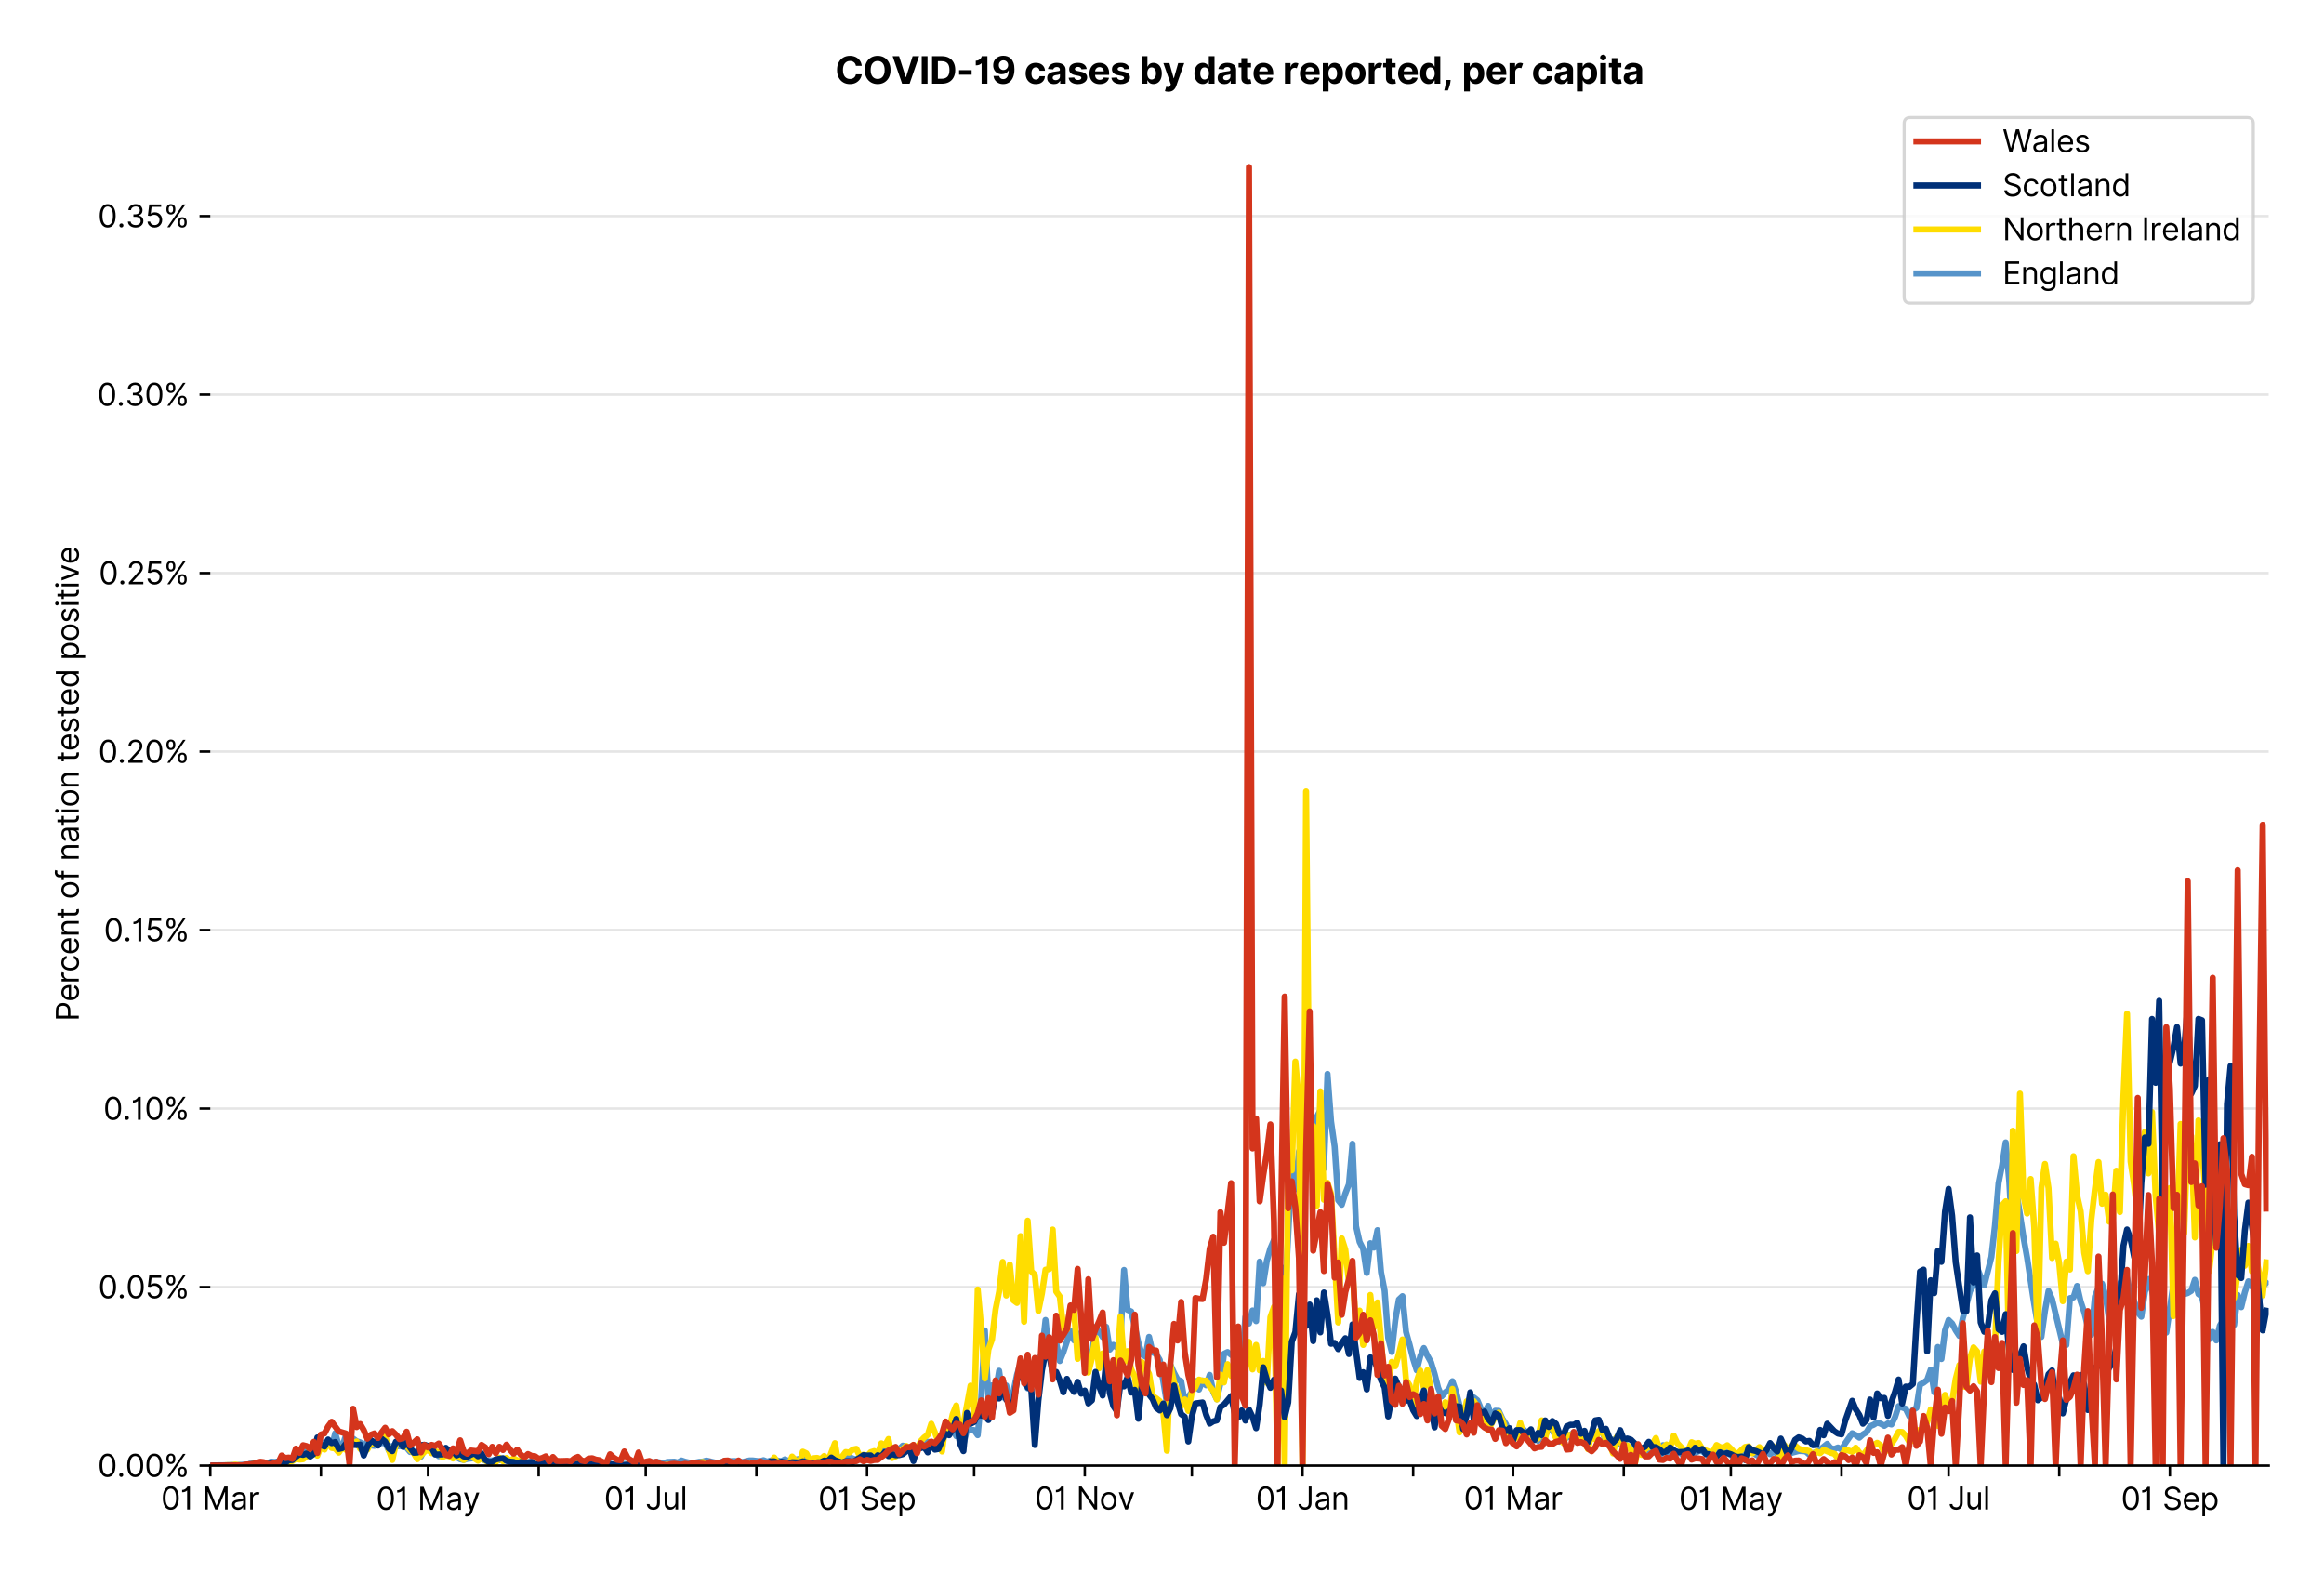 <?xml version="1.0" encoding="utf-8" standalone="no"?>
<!DOCTYPE svg PUBLIC "-//W3C//DTD SVG 1.1//EN"
  "http://www.w3.org/Graphics/SVG/1.1/DTD/svg11.dtd">
<svg version="1.1" viewBox="0 0 756.005 511.234" xmlns="http://www.w3.org/2000/svg" xmlns:xlink="http://www.w3.org/1999/xlink">
 <defs>
  <style type="text/css">*{stroke-linecap:butt;stroke-linejoin:round;}</style>
 </defs>
 <g id="figure_1">
  <g id="patch_1">
   <path d="M 0 511.234 
L 756.005 511.234 
L 756.005 0 
L 0 0 
z
" style="fill:#ffffff;"/>
  </g>
  <g id="axes_1">
   <g id="patch_2">
    <path d="M 68.405 476.745 
L 738.005 476.745 
L 738.005 33.225 
L 68.405 33.225 
z
" style="fill:#ffffff;"/>
   </g>
   <g id="matplotlib.axis_1">
    <g id="xtick_1">
     <g id="line2d_1">
      <defs>
       <path d="M 0 0 
L 0 3.5 
" id="meef6e316f0" style="stroke:#000000;stroke-width:0.8;"/>
      </defs>
      <g>
       <use style="stroke:#000000;stroke-width:0.8;" x="68.405" xlink:href="#meef6e316f0" y="476.745"/>
      </g>
     </g>
     <g id="text_1">
      <!-- 01 Mar -->
      <g transform="translate(52.368 491.018)scale(0.1 -0.1)">
       <defs>
        <path d="M 2000 -64 
Q 1230 -64 806 561 
Q 382 1186 382 2327 
Q 382 3459 809 4088 
Q 1236 4718 2000 4718 
Q 2764 4718 3191 4088 
Q 3618 3459 3618 2327 
Q 3618 1186 3194 561 
Q 2771 -64 2000 -64 
z
M 2000 436 
Q 2509 436 2791 927 
Q 3073 1418 3073 2327 
Q 3073 3234 2789 3730 
Q 2505 4227 2000 4227 
Q 1496 4227 1211 3730 
Q 927 3234 927 2327 
Q 927 1418 1210 927 
Q 1493 436 2000 436 
z
" id="Inter-Regular-30" transform="scale(0.016)"/>
        <path d="M 1973 4655 
L 1973 0 
L 1409 0 
L 1409 3836 
L 1373 3836 
Q 1341 3773 1209 3692 
Q 1077 3611 868 3551 
Q 659 3491 391 3491 
L 391 3964 
Q 661 3964 859 4061 
Q 1057 4159 1190 4291 
Q 1323 4423 1392 4529 
Q 1461 4636 1473 4655 
L 1973 4655 
z
" id="Inter-Regular-31" transform="scale(0.016)"/>
        <path id="Inter-Regular-20" transform="scale(0.016)"/>
        <path d="M 564 4655 
L 1236 4655 
L 2818 791 
L 2873 791 
L 4455 4655 
L 5127 4655 
L 5127 0 
L 4600 0 
L 4600 3536 
L 4555 3536 
L 3100 0 
L 2591 0 
L 1136 3536 
L 1091 3536 
L 1091 0 
L 564 0 
L 564 4655 
z
" id="Inter-Regular-4d" transform="scale(0.016)"/>
        <path d="M 1518 -82 
Q 1186 -82 916 44 
Q 646 170 486 410 
Q 327 650 327 991 
Q 327 1291 445 1478 
Q 564 1666 761 1773 
Q 959 1880 1199 1933 
Q 1439 1986 1682 2018 
Q 2000 2059 2199 2080 
Q 2398 2102 2490 2154 
Q 2582 2207 2582 2336 
L 2582 2355 
Q 2582 2691 2399 2877 
Q 2216 3064 1846 3064 
Q 1461 3064 1243 2895 
Q 1025 2727 936 2536 
L 427 2718 
Q 564 3036 792 3214 
Q 1021 3393 1292 3464 
Q 1564 3536 1827 3536 
Q 1996 3536 2215 3496 
Q 2434 3457 2640 3334 
Q 2846 3211 2982 2963 
Q 3118 2716 3118 2300 
L 3118 0 
L 2582 0 
L 2582 473 
L 2555 473 
Q 2500 359 2373 229 
Q 2246 100 2034 9 
Q 1823 -82 1518 -82 
z
M 1600 400 
Q 1918 400 2137 525 
Q 2357 650 2469 847 
Q 2582 1045 2582 1264 
L 2582 1755 
Q 2548 1714 2433 1681 
Q 2318 1648 2169 1624 
Q 2021 1600 1881 1583 
Q 1741 1566 1655 1555 
Q 1446 1527 1265 1467 
Q 1084 1407 974 1287 
Q 864 1168 864 964 
Q 864 684 1072 542 
Q 1280 400 1600 400 
z
" id="Inter-Regular-61" transform="scale(0.016)"/>
        <path d="M 491 0 
L 491 3491 
L 1009 3491 
L 1009 2964 
L 1046 2964 
Q 1139 3223 1389 3384 
Q 1639 3545 1955 3545 
Q 2100 3545 2209 3511 
Q 2318 3477 2400 3418 
L 2218 2964 
Q 2161 2993 2085 3010 
Q 2009 3027 1909 3027 
Q 1527 3027 1277 2794 
Q 1027 2561 1027 2209 
L 1027 0 
L 491 0 
z
" id="Inter-Regular-72" transform="scale(0.016)"/>
       </defs>
       <use xlink:href="#Inter-Regular-30"/>
       <use x="62.5" xlink:href="#Inter-Regular-31"/>
       <use x="106.676" xlink:href="#Inter-Regular-20"/>
       <use x="134.801" xlink:href="#Inter-Regular-4d"/>
       <use x="225.994" xlink:href="#Inter-Regular-61"/>
       <use x="282.386" xlink:href="#Inter-Regular-72"/>
      </g>
     </g>
    </g>
    <g id="xtick_2">
     <g id="line2d_2">
      <g>
       <use style="stroke:#000000;stroke-width:0.8;" x="104.4" xlink:href="#meef6e316f0" y="476.745"/>
      </g>
     </g>
    </g>
    <g id="xtick_3">
     <g id="line2d_3">
      <g>
       <use style="stroke:#000000;stroke-width:0.8;" x="139.234" xlink:href="#meef6e316f0" y="476.745"/>
      </g>
     </g>
     <g id="text_2">
      <!-- 01 May -->
      <g transform="translate(122.331 491.117)scale(0.1 -0.1)">
       <defs>
        <path d="M 818 -1355 
Q 682 -1355 575 -1333 
Q 468 -1311 427 -1291 
L 564 -818 
Q 857 -893 1053 -814 
Q 1250 -736 1391 -345 
L 1509 -18 
L 218 3491 
L 800 3491 
L 1764 709 
L 1800 709 
L 2764 3491 
L 3346 3491 
L 1846 -564 
Q 1550 -1355 818 -1355 
z
" id="Inter-Regular-79" transform="scale(0.016)"/>
       </defs>
       <use xlink:href="#Inter-Regular-30"/>
       <use x="62.5" xlink:href="#Inter-Regular-31"/>
       <use x="106.676" xlink:href="#Inter-Regular-20"/>
       <use x="134.801" xlink:href="#Inter-Regular-4d"/>
       <use x="225.994" xlink:href="#Inter-Regular-61"/>
       <use x="282.386" xlink:href="#Inter-Regular-79"/>
      </g>
     </g>
    </g>
    <g id="xtick_4">
     <g id="line2d_4">
      <g>
       <use style="stroke:#000000;stroke-width:0.8;" x="175.229" xlink:href="#meef6e316f0" y="476.745"/>
      </g>
     </g>
    </g>
    <g id="xtick_5">
     <g id="line2d_5">
      <g>
       <use style="stroke:#000000;stroke-width:0.8;" x="210.063" xlink:href="#meef6e316f0" y="476.745"/>
      </g>
     </g>
     <g id="text_3">
      <!-- 01 Jul -->
      <g transform="translate(196.519 491.018)scale(0.1 -0.1)">
       <defs>
        <path d="M 2346 4655 
L 2909 4655 
L 2909 1327 
Q 2909 657 2549 296 
Q 2189 -64 1582 -64 
Q 1200 -64 902 76 
Q 605 216 434 475 
Q 264 734 264 1091 
L 818 1091 
Q 818 795 1034 615 
Q 1250 436 1582 436 
Q 1948 436 2147 664 
Q 2346 893 2346 1327 
L 2346 4655 
z
" id="Inter-Regular-4a" transform="scale(0.016)"/>
        <path d="M 2691 1427 
L 2691 3491 
L 3227 3491 
L 3227 0 
L 2691 0 
L 2691 591 
L 2655 591 
Q 2532 325 2273 140 
Q 2014 -45 1618 -45 
Q 1127 -45 809 280 
Q 491 605 491 1273 
L 491 3491 
L 1027 3491 
L 1027 1309 
Q 1027 927 1242 700 
Q 1457 473 1791 473 
Q 1991 473 2199 575 
Q 2407 677 2549 888 
Q 2691 1100 2691 1427 
z
" id="Inter-Regular-75" transform="scale(0.016)"/>
        <path d="M 1027 4655 
L 1027 0 
L 491 0 
L 491 4655 
L 1027 4655 
z
" id="Inter-Regular-6c" transform="scale(0.016)"/>
       </defs>
       <use xlink:href="#Inter-Regular-30"/>
       <use x="62.5" xlink:href="#Inter-Regular-31"/>
       <use x="106.676" xlink:href="#Inter-Regular-20"/>
       <use x="134.801" xlink:href="#Inter-Regular-4a"/>
       <use x="189.063" xlink:href="#Inter-Regular-75"/>
       <use x="247.159" xlink:href="#Inter-Regular-6c"/>
      </g>
     </g>
    </g>
    <g id="xtick_6">
     <g id="line2d_6">
      <g>
       <use style="stroke:#000000;stroke-width:0.8;" x="246.058" xlink:href="#meef6e316f0" y="476.745"/>
      </g>
     </g>
    </g>
    <g id="xtick_7">
     <g id="line2d_7">
      <g>
       <use style="stroke:#000000;stroke-width:0.8;" x="282.053" xlink:href="#meef6e316f0" y="476.745"/>
      </g>
     </g>
     <g id="text_4">
      <!-- 01 Sep -->
      <g transform="translate(266.166 491.117)scale(0.1 -0.1)">
       <defs>
        <path d="M 3109 3491 
Q 3068 3836 2777 4027 
Q 2486 4218 2064 4218 
Q 1600 4218 1318 3999 
Q 1036 3780 1036 3445 
Q 1036 3195 1189 3042 
Q 1343 2889 1553 2803 
Q 1764 2718 1936 2673 
L 2409 2545 
Q 2591 2498 2815 2414 
Q 3039 2330 3244 2185 
Q 3450 2041 3584 1816 
Q 3718 1591 3718 1264 
Q 3718 886 3521 581 
Q 3325 277 2949 97 
Q 2573 -82 2036 -82 
Q 1286 -82 845 272 
Q 405 627 364 1200 
L 946 1200 
Q 968 936 1124 764 
Q 1280 593 1519 510 
Q 1759 427 2036 427 
Q 2359 427 2616 533 
Q 2873 639 3023 828 
Q 3173 1018 3173 1273 
Q 3173 1505 3043 1650 
Q 2914 1795 2702 1886 
Q 2491 1977 2246 2045 
L 1673 2209 
Q 1127 2366 809 2657 
Q 491 2948 491 3418 
Q 491 3809 703 4101 
Q 916 4393 1276 4555 
Q 1636 4718 2082 4718 
Q 2532 4718 2882 4558 
Q 3232 4398 3437 4120 
Q 3643 3843 3655 3491 
L 3109 3491 
z
" id="Inter-Regular-53" transform="scale(0.016)"/>
        <path d="M 1955 -73 
Q 1450 -73 1085 151 
Q 721 375 524 778 
Q 327 1182 327 1718 
Q 327 2255 524 2665 
Q 721 3075 1074 3305 
Q 1427 3536 1900 3536 
Q 2173 3536 2439 3445 
Q 2705 3355 2923 3151 
Q 3141 2948 3270 2614 
Q 3400 2280 3400 1791 
L 3400 1564 
L 866 1564 
Q 884 1005 1183 707 
Q 1482 409 1955 409 
Q 2271 409 2498 545 
Q 2725 682 2827 955 
L 3346 809 
Q 3223 414 2854 170 
Q 2486 -73 1955 -73 
z
M 866 2027 
L 2855 2027 
Q 2855 2470 2595 2762 
Q 2336 3055 1900 3055 
Q 1593 3055 1368 2911 
Q 1143 2768 1013 2533 
Q 884 2298 866 2027 
z
" id="Inter-Regular-65" transform="scale(0.016)"/>
        <path d="M 491 -1309 
L 491 3491 
L 1009 3491 
L 1009 2936 
L 1073 2936 
Q 1132 3027 1237 3169 
Q 1343 3311 1542 3423 
Q 1741 3536 2082 3536 
Q 2523 3536 2859 3315 
Q 3196 3095 3384 2690 
Q 3573 2286 3573 1736 
Q 3573 1182 3384 776 
Q 3196 370 2861 148 
Q 2527 -73 2091 -73 
Q 1755 -73 1552 39 
Q 1350 152 1241 296 
Q 1132 441 1073 536 
L 1027 536 
L 1027 -1309 
L 491 -1309 
z
M 1018 1745 
Q 1018 1152 1276 780 
Q 1534 409 2018 409 
Q 2355 409 2581 587 
Q 2807 766 2921 1069 
Q 3036 1373 3036 1745 
Q 3036 2114 2923 2410 
Q 2811 2707 2585 2881 
Q 2359 3055 2018 3055 
Q 1527 3055 1272 2693 
Q 1018 2332 1018 1745 
z
" id="Inter-Regular-70" transform="scale(0.016)"/>
       </defs>
       <use xlink:href="#Inter-Regular-30"/>
       <use x="62.5" xlink:href="#Inter-Regular-31"/>
       <use x="106.676" xlink:href="#Inter-Regular-20"/>
       <use x="134.801" xlink:href="#Inter-Regular-53"/>
       <use x="198.58" xlink:href="#Inter-Regular-65"/>
       <use x="256.818" xlink:href="#Inter-Regular-70"/>
      </g>
     </g>
    </g>
    <g id="xtick_8">
     <g id="line2d_8">
      <g>
       <use style="stroke:#000000;stroke-width:0.8;" x="316.887" xlink:href="#meef6e316f0" y="476.745"/>
      </g>
     </g>
    </g>
    <g id="xtick_9">
     <g id="line2d_9">
      <g>
       <use style="stroke:#000000;stroke-width:0.8;" x="352.883" xlink:href="#meef6e316f0" y="476.745"/>
      </g>
     </g>
     <g id="text_5">
      <!-- 01 Nov -->
      <g transform="translate(336.611 491.018)scale(0.1 -0.1)">
       <defs>
        <path d="M 4255 4655 
L 4255 0 
L 3709 0 
L 1173 3655 
L 1127 3655 
L 1127 0 
L 564 0 
L 564 4655 
L 1109 4655 
L 3655 991 
L 3700 991 
L 3700 4655 
L 4255 4655 
z
" id="Inter-Regular-4e" transform="scale(0.016)"/>
        <path d="M 1909 -73 
Q 1436 -73 1080 152 
Q 725 377 526 781 
Q 327 1186 327 1727 
Q 327 2273 526 2679 
Q 725 3086 1080 3311 
Q 1436 3536 1909 3536 
Q 2382 3536 2737 3311 
Q 3093 3086 3292 2679 
Q 3491 2273 3491 1727 
Q 3491 1186 3292 781 
Q 3093 377 2737 152 
Q 2382 -73 1909 -73 
z
M 1909 409 
Q 2268 409 2500 593 
Q 2732 777 2843 1077 
Q 2955 1377 2955 1727 
Q 2955 2077 2843 2379 
Q 2732 2682 2500 2868 
Q 2268 3055 1909 3055 
Q 1550 3055 1318 2868 
Q 1086 2682 975 2379 
Q 864 2077 864 1727 
Q 864 1377 975 1077 
Q 1086 777 1318 593 
Q 1550 409 1909 409 
z
" id="Inter-Regular-6f" transform="scale(0.016)"/>
        <path d="M 3346 3491 
L 2055 0 
L 1509 0 
L 218 3491 
L 800 3491 
L 1764 709 
L 1800 709 
L 2764 3491 
L 3346 3491 
z
" id="Inter-Regular-76" transform="scale(0.016)"/>
       </defs>
       <use xlink:href="#Inter-Regular-30"/>
       <use x="62.5" xlink:href="#Inter-Regular-31"/>
       <use x="106.676" xlink:href="#Inter-Regular-20"/>
       <use x="134.801" xlink:href="#Inter-Regular-4e"/>
       <use x="210.085" xlink:href="#Inter-Regular-6f"/>
       <use x="269.744" xlink:href="#Inter-Regular-76"/>
      </g>
     </g>
    </g>
    <g id="xtick_10">
     <g id="line2d_10">
      <g>
       <use style="stroke:#000000;stroke-width:0.8;" x="387.717" xlink:href="#meef6e316f0" y="476.745"/>
      </g>
     </g>
    </g>
    <g id="xtick_11">
     <g id="line2d_11">
      <g>
       <use style="stroke:#000000;stroke-width:0.8;" x="423.712" xlink:href="#meef6e316f0" y="476.745"/>
      </g>
     </g>
     <g id="text_6">
      <!-- 01 Jan -->
      <g transform="translate(408.513 491.018)scale(0.1 -0.1)">
       <defs>
        <path d="M 1027 2100 
L 1027 0 
L 491 0 
L 491 3491 
L 1009 3491 
L 1009 2945 
L 1055 2945 
Q 1177 3211 1427 3373 
Q 1677 3536 2073 3536 
Q 2602 3536 2928 3211 
Q 3255 2886 3255 2218 
L 3255 0 
L 2718 0 
L 2718 2182 
Q 2718 2593 2504 2824 
Q 2291 3055 1918 3055 
Q 1534 3055 1280 2806 
Q 1027 2557 1027 2100 
z
" id="Inter-Regular-6e" transform="scale(0.016)"/>
       </defs>
       <use xlink:href="#Inter-Regular-30"/>
       <use x="62.5" xlink:href="#Inter-Regular-31"/>
       <use x="106.676" xlink:href="#Inter-Regular-20"/>
       <use x="134.801" xlink:href="#Inter-Regular-4a"/>
       <use x="189.063" xlink:href="#Inter-Regular-61"/>
       <use x="245.455" xlink:href="#Inter-Regular-6e"/>
      </g>
     </g>
    </g>
    <g id="xtick_12">
     <g id="line2d_12">
      <g>
       <use style="stroke:#000000;stroke-width:0.8;" x="459.707" xlink:href="#meef6e316f0" y="476.745"/>
      </g>
     </g>
    </g>
    <g id="xtick_13">
     <g id="line2d_13">
      <g>
       <use style="stroke:#000000;stroke-width:0.8;" x="492.219" xlink:href="#meef6e316f0" y="476.745"/>
      </g>
     </g>
     <g id="text_7">
      <!-- 01 Mar -->
      <g transform="translate(476.182 491.018)scale(0.1 -0.1)">
       <use xlink:href="#Inter-Regular-30"/>
       <use x="62.5" xlink:href="#Inter-Regular-31"/>
       <use x="106.676" xlink:href="#Inter-Regular-20"/>
       <use x="134.801" xlink:href="#Inter-Regular-4d"/>
       <use x="225.994" xlink:href="#Inter-Regular-61"/>
       <use x="282.386" xlink:href="#Inter-Regular-72"/>
      </g>
     </g>
    </g>
    <g id="xtick_14">
     <g id="line2d_14">
      <g>
       <use style="stroke:#000000;stroke-width:0.8;" x="528.214" xlink:href="#meef6e316f0" y="476.745"/>
      </g>
     </g>
    </g>
    <g id="xtick_15">
     <g id="line2d_15">
      <g>
       <use style="stroke:#000000;stroke-width:0.8;" x="563.048" xlink:href="#meef6e316f0" y="476.745"/>
      </g>
     </g>
     <g id="text_8">
      <!-- 01 May -->
      <g transform="translate(546.145 491.117)scale(0.1 -0.1)">
       <use xlink:href="#Inter-Regular-30"/>
       <use x="62.5" xlink:href="#Inter-Regular-31"/>
       <use x="106.676" xlink:href="#Inter-Regular-20"/>
       <use x="134.801" xlink:href="#Inter-Regular-4d"/>
       <use x="225.994" xlink:href="#Inter-Regular-61"/>
       <use x="282.386" xlink:href="#Inter-Regular-79"/>
      </g>
     </g>
    </g>
    <g id="xtick_16">
     <g id="line2d_16">
      <g>
       <use style="stroke:#000000;stroke-width:0.8;" x="599.043" xlink:href="#meef6e316f0" y="476.745"/>
      </g>
     </g>
    </g>
    <g id="xtick_17">
     <g id="line2d_17">
      <g>
       <use style="stroke:#000000;stroke-width:0.8;" x="633.877" xlink:href="#meef6e316f0" y="476.745"/>
      </g>
     </g>
     <g id="text_9">
      <!-- 01 Jul -->
      <g transform="translate(620.333 491.018)scale(0.1 -0.1)">
       <use xlink:href="#Inter-Regular-30"/>
       <use x="62.5" xlink:href="#Inter-Regular-31"/>
       <use x="106.676" xlink:href="#Inter-Regular-20"/>
       <use x="134.801" xlink:href="#Inter-Regular-4a"/>
       <use x="189.063" xlink:href="#Inter-Regular-75"/>
       <use x="247.159" xlink:href="#Inter-Regular-6c"/>
      </g>
     </g>
    </g>
    <g id="xtick_18">
     <g id="line2d_18">
      <g>
       <use style="stroke:#000000;stroke-width:0.8;" x="669.872" xlink:href="#meef6e316f0" y="476.745"/>
      </g>
     </g>
    </g>
    <g id="xtick_19">
     <g id="line2d_19">
      <g>
       <use style="stroke:#000000;stroke-width:0.8;" x="705.867" xlink:href="#meef6e316f0" y="476.745"/>
      </g>
     </g>
     <g id="text_10">
      <!-- 01 Sep -->
      <g transform="translate(689.98 491.117)scale(0.1 -0.1)">
       <use xlink:href="#Inter-Regular-30"/>
       <use x="62.5" xlink:href="#Inter-Regular-31"/>
       <use x="106.676" xlink:href="#Inter-Regular-20"/>
       <use x="134.801" xlink:href="#Inter-Regular-53"/>
       <use x="198.58" xlink:href="#Inter-Regular-65"/>
       <use x="256.818" xlink:href="#Inter-Regular-70"/>
      </g>
     </g>
    </g>
   </g>
   <g id="matplotlib.axis_2">
    <g id="ytick_1">
     <g id="line2d_20">
      <path clip-path="url(#pcbe7ae758c)" d="M 68.405 476.745 
L 738.005 476.745 
" style="fill:none;stroke:#e5e5e5;stroke-linecap:square;stroke-width:0.8;"/>
     </g>
     <g id="line2d_21">
      <defs>
       <path d="M 0 0 
L -3.5 0 
" id="m4c4a3fec88" style="stroke:#000000;stroke-width:0.8;"/>
      </defs>
      <g>
       <use style="stroke:#000000;stroke-width:0.8;" x="68.405" xlink:href="#m4c4a3fec88" y="476.745"/>
      </g>
     </g>
     <g id="text_11">
      <!-- 0.00% -->
      <g transform="translate(31.773 480.382)scale(0.1 -0.1)">
       <defs>
        <path d="M 882 -36 
Q 714 -36 593 84 
Q 473 205 473 373 
Q 473 541 593 661 
Q 714 782 882 782 
Q 1050 782 1170 661 
Q 1291 541 1291 373 
Q 1291 205 1170 84 
Q 1050 -36 882 -36 
z
" id="Inter-Regular-2e" transform="scale(0.016)"/>
        <path d="M 2855 873 
L 2855 1118 
Q 2855 1373 2960 1585 
Q 3066 1798 3269 1926 
Q 3473 2055 3764 2055 
Q 4059 2055 4259 1926 
Q 4459 1798 4561 1585 
Q 4664 1373 4664 1118 
L 4664 873 
Q 4664 618 4560 405 
Q 4457 193 4256 64 
Q 4055 -64 3764 -64 
Q 3468 -64 3266 64 
Q 3064 193 2959 405 
Q 2855 618 2855 873 
z
M 536 3536 
L 536 3782 
Q 536 4036 642 4248 
Q 748 4461 951 4589 
Q 1155 4718 1446 4718 
Q 1741 4718 1941 4589 
Q 2141 4461 2243 4248 
Q 2346 4036 2346 3782 
L 2346 3536 
Q 2346 3282 2242 3069 
Q 2139 2857 1937 2728 
Q 1736 2600 1446 2600 
Q 1150 2600 948 2728 
Q 746 2857 641 3069 
Q 536 3282 536 3536 
z
M 709 0 
L 3909 4655 
L 4427 4655 
L 1227 0 
L 709 0 
z
M 3318 1118 
L 3318 873 
Q 3318 661 3418 494 
Q 3518 327 3764 327 
Q 4002 327 4101 494 
Q 4200 661 4200 873 
L 4200 1118 
Q 4200 1330 4104 1497 
Q 4009 1664 3764 1664 
Q 3525 1664 3421 1497 
Q 3318 1330 3318 1118 
z
M 1000 3782 
L 1000 3536 
Q 1000 3325 1100 3158 
Q 1200 2991 1446 2991 
Q 1684 2991 1783 3158 
Q 1882 3325 1882 3536 
L 1882 3782 
Q 1882 3993 1786 4160 
Q 1691 4327 1446 4327 
Q 1207 4327 1103 4160 
Q 1000 3993 1000 3782 
z
" id="Inter-Regular-25" transform="scale(0.016)"/>
       </defs>
       <use xlink:href="#Inter-Regular-30"/>
       <use x="62.5" xlink:href="#Inter-Regular-2e"/>
       <use x="90.057" xlink:href="#Inter-Regular-30"/>
       <use x="152.557" xlink:href="#Inter-Regular-30"/>
       <use x="215.057" xlink:href="#Inter-Regular-25"/>
      </g>
     </g>
    </g>
    <g id="ytick_2">
     <g id="line2d_22">
      <path clip-path="url(#pcbe7ae758c)" d="M 68.405 418.68 
L 738.005 418.68 
" style="fill:none;stroke:#e5e5e5;stroke-linecap:square;stroke-width:0.8;"/>
     </g>
     <g id="line2d_23">
      <g>
       <use style="stroke:#000000;stroke-width:0.8;" x="68.405" xlink:href="#m4c4a3fec88" y="418.68"/>
      </g>
     </g>
     <g id="text_12">
      <!-- 0.05% -->
      <g transform="translate(31.944 422.317)scale(0.1 -0.1)">
       <defs>
        <path d="M 1936 -64 
Q 1536 -64 1216 95 
Q 896 255 702 532 
Q 509 809 491 1164 
L 1036 1164 
Q 1068 848 1324 642 
Q 1580 436 1936 436 
Q 2223 436 2447 570 
Q 2671 705 2799 940 
Q 2927 1175 2927 1473 
Q 2927 1777 2794 2017 
Q 2661 2257 2429 2395 
Q 2198 2534 1900 2536 
Q 1686 2539 1461 2472 
Q 1236 2405 1091 2300 
L 564 2364 
L 846 4655 
L 3264 4655 
L 3264 4155 
L 1318 4155 
L 1155 2782 
L 1182 2782 
Q 1325 2895 1541 2970 
Q 1757 3045 1991 3045 
Q 2418 3045 2753 2842 
Q 3089 2639 3281 2286 
Q 3473 1934 3473 1482 
Q 3473 1036 3274 687 
Q 3075 339 2727 137 
Q 2380 -64 1936 -64 
z
" id="Inter-Regular-35" transform="scale(0.016)"/>
       </defs>
       <use xlink:href="#Inter-Regular-30"/>
       <use x="62.5" xlink:href="#Inter-Regular-2e"/>
       <use x="90.057" xlink:href="#Inter-Regular-30"/>
       <use x="152.557" xlink:href="#Inter-Regular-35"/>
       <use x="213.352" xlink:href="#Inter-Regular-25"/>
      </g>
     </g>
    </g>
    <g id="ytick_3">
     <g id="line2d_24">
      <path clip-path="url(#pcbe7ae758c)" d="M 68.405 360.615 
L 738.005 360.615 
" style="fill:none;stroke:#e5e5e5;stroke-linecap:square;stroke-width:0.8;"/>
     </g>
     <g id="line2d_25">
      <g>
       <use style="stroke:#000000;stroke-width:0.8;" x="68.405" xlink:href="#m4c4a3fec88" y="360.615"/>
      </g>
     </g>
     <g id="text_13">
      <!-- 0.10% -->
      <g transform="translate(33.606 364.252)scale(0.1 -0.1)">
       <use xlink:href="#Inter-Regular-30"/>
       <use x="62.5" xlink:href="#Inter-Regular-2e"/>
       <use x="90.057" xlink:href="#Inter-Regular-31"/>
       <use x="134.233" xlink:href="#Inter-Regular-30"/>
       <use x="196.733" xlink:href="#Inter-Regular-25"/>
      </g>
     </g>
    </g>
    <g id="ytick_4">
     <g id="line2d_26">
      <path clip-path="url(#pcbe7ae758c)" d="M 68.405 302.55 
L 738.005 302.55 
" style="fill:none;stroke:#e5e5e5;stroke-linecap:square;stroke-width:0.8;"/>
     </g>
     <g id="line2d_27">
      <g>
       <use style="stroke:#000000;stroke-width:0.8;" x="68.405" xlink:href="#m4c4a3fec88" y="302.55"/>
      </g>
     </g>
     <g id="text_14">
      <!-- 0.15% -->
      <g transform="translate(33.777 306.187)scale(0.1 -0.1)">
       <use xlink:href="#Inter-Regular-30"/>
       <use x="62.5" xlink:href="#Inter-Regular-2e"/>
       <use x="90.057" xlink:href="#Inter-Regular-31"/>
       <use x="134.233" xlink:href="#Inter-Regular-35"/>
       <use x="195.028" xlink:href="#Inter-Regular-25"/>
      </g>
     </g>
    </g>
    <g id="ytick_5">
     <g id="line2d_28">
      <path clip-path="url(#pcbe7ae758c)" d="M 68.405 244.485 
L 738.005 244.485 
" style="fill:none;stroke:#e5e5e5;stroke-linecap:square;stroke-width:0.8;"/>
     </g>
     <g id="line2d_29">
      <g>
       <use style="stroke:#000000;stroke-width:0.8;" x="68.405" xlink:href="#m4c4a3fec88" y="244.485"/>
      </g>
     </g>
     <g id="text_15">
      <!-- 0.20% -->
      <g transform="translate(31.972 248.122)scale(0.1 -0.1)">
       <defs>
        <path d="M 482 0 
L 482 409 
L 2018 2091 
Q 2289 2386 2464 2605 
Q 2639 2825 2724 3019 
Q 2809 3214 2809 3427 
Q 2809 3795 2553 4011 
Q 2298 4227 1918 4227 
Q 1514 4227 1275 3985 
Q 1036 3743 1036 3345 
L 500 3345 
Q 500 3755 688 4064 
Q 877 4373 1203 4545 
Q 1530 4718 1936 4718 
Q 2346 4718 2661 4545 
Q 2977 4373 3156 4079 
Q 3336 3786 3336 3427 
Q 3336 3170 3244 2926 
Q 3152 2682 2926 2383 
Q 2700 2084 2300 1655 
L 1255 536 
L 1255 500 
L 3418 500 
L 3418 0 
L 482 0 
z
" id="Inter-Regular-32" transform="scale(0.016)"/>
       </defs>
       <use xlink:href="#Inter-Regular-30"/>
       <use x="62.5" xlink:href="#Inter-Regular-2e"/>
       <use x="90.057" xlink:href="#Inter-Regular-32"/>
       <use x="150.568" xlink:href="#Inter-Regular-30"/>
       <use x="213.068" xlink:href="#Inter-Regular-25"/>
      </g>
     </g>
    </g>
    <g id="ytick_6">
     <g id="line2d_30">
      <path clip-path="url(#pcbe7ae758c)" d="M 68.405 186.421 
L 738.005 186.421 
" style="fill:none;stroke:#e5e5e5;stroke-linecap:square;stroke-width:0.8;"/>
     </g>
     <g id="line2d_31">
      <g>
       <use style="stroke:#000000;stroke-width:0.8;" x="68.405" xlink:href="#m4c4a3fec88" y="186.421"/>
      </g>
     </g>
     <g id="text_16">
      <!-- 0.25% -->
      <g transform="translate(32.142 190.057)scale(0.1 -0.1)">
       <use xlink:href="#Inter-Regular-30"/>
       <use x="62.5" xlink:href="#Inter-Regular-2e"/>
       <use x="90.057" xlink:href="#Inter-Regular-32"/>
       <use x="150.568" xlink:href="#Inter-Regular-35"/>
       <use x="211.364" xlink:href="#Inter-Regular-25"/>
      </g>
     </g>
    </g>
    <g id="ytick_7">
     <g id="line2d_32">
      <path clip-path="url(#pcbe7ae758c)" d="M 68.405 128.356 
L 738.005 128.356 
" style="fill:none;stroke:#e5e5e5;stroke-linecap:square;stroke-width:0.8;"/>
     </g>
     <g id="line2d_33">
      <g>
       <use style="stroke:#000000;stroke-width:0.8;" x="68.405" xlink:href="#m4c4a3fec88" y="128.356"/>
      </g>
     </g>
     <g id="text_17">
      <!-- 0.30% -->
      <g transform="translate(31.659 131.992)scale(0.1 -0.1)">
       <defs>
        <path d="M 2055 -64 
Q 1605 -64 1253 90 
Q 902 245 696 521 
Q 491 798 473 1164 
L 1046 1164 
Q 1071 827 1356 631 
Q 1641 436 2046 436 
Q 2493 436 2783 664 
Q 3073 893 3073 1264 
Q 3073 1650 2787 1893 
Q 2502 2136 1973 2136 
L 1600 2136 
L 1600 2636 
L 1973 2636 
Q 2386 2636 2647 2856 
Q 2909 3077 2909 3445 
Q 2909 3798 2679 4012 
Q 2450 4227 2064 4227 
Q 1823 4227 1610 4139 
Q 1398 4052 1264 3887 
Q 1130 3723 1118 3491 
L 573 3491 
Q 586 3857 793 4133 
Q 1000 4409 1335 4563 
Q 1671 4718 2073 4718 
Q 2505 4718 2814 4544 
Q 3123 4370 3289 4086 
Q 3455 3802 3455 3473 
Q 3455 3080 3249 2802 
Q 3043 2525 2691 2418 
L 2691 2382 
Q 3132 2309 3379 2008 
Q 3627 1707 3627 1264 
Q 3627 884 3421 583 
Q 3216 282 2861 109 
Q 2507 -64 2055 -64 
z
" id="Inter-Regular-33" transform="scale(0.016)"/>
       </defs>
       <use xlink:href="#Inter-Regular-30"/>
       <use x="62.5" xlink:href="#Inter-Regular-2e"/>
       <use x="90.057" xlink:href="#Inter-Regular-33"/>
       <use x="153.693" xlink:href="#Inter-Regular-30"/>
       <use x="216.193" xlink:href="#Inter-Regular-25"/>
      </g>
     </g>
    </g>
    <g id="ytick_8">
     <g id="line2d_34">
      <path clip-path="url(#pcbe7ae758c)" d="M 68.405 70.291 
L 738.005 70.291 
" style="fill:none;stroke:#e5e5e5;stroke-linecap:square;stroke-width:0.8;"/>
     </g>
     <g id="line2d_35">
      <g>
       <use style="stroke:#000000;stroke-width:0.8;" x="68.405" xlink:href="#m4c4a3fec88" y="70.291"/>
      </g>
     </g>
     <g id="text_18">
      <!-- 0.35% -->
      <g transform="translate(31.83 73.928)scale(0.1 -0.1)">
       <use xlink:href="#Inter-Regular-30"/>
       <use x="62.5" xlink:href="#Inter-Regular-2e"/>
       <use x="90.057" xlink:href="#Inter-Regular-33"/>
       <use x="153.693" xlink:href="#Inter-Regular-35"/>
       <use x="214.489" xlink:href="#Inter-Regular-25"/>
      </g>
     </g>
    </g>
    <g id="text_19">
     <!-- Percent of nation tested positive -->
     <g transform="translate(25.614 332.215)rotate(-90)scale(0.1 -0.1)">
      <defs>
       <path d="M 564 0 
L 564 4655 
L 2136 4655 
Q 2684 4655 3033 4458 
Q 3382 4261 3550 3927 
Q 3718 3593 3718 3182 
Q 3718 2770 3551 2434 
Q 3384 2098 3036 1899 
Q 2689 1700 2146 1700 
L 1127 1700 
L 1127 0 
L 564 0 
z
M 1127 2200 
L 2127 2200 
Q 2689 2200 2926 2482 
Q 3164 2764 3164 3182 
Q 3164 3602 2925 3878 
Q 2686 4155 2118 4155 
L 1127 4155 
L 1127 2200 
z
" id="Inter-Regular-50" transform="scale(0.016)"/>
       <path d="M 1909 -73 
Q 1418 -73 1063 159 
Q 709 391 518 798 
Q 327 1205 327 1727 
Q 327 2259 524 2667 
Q 721 3075 1074 3305 
Q 1427 3536 1900 3536 
Q 2268 3536 2563 3400 
Q 2859 3264 3047 3018 
Q 3236 2773 3282 2445 
L 2746 2445 
Q 2684 2684 2474 2869 
Q 2264 3055 1909 3055 
Q 1439 3055 1151 2697 
Q 864 2339 864 1745 
Q 864 1139 1148 774 
Q 1432 409 1909 409 
Q 2223 409 2447 570 
Q 2671 732 2746 1018 
L 3282 1018 
Q 3236 709 3058 462 
Q 2880 216 2588 71 
Q 2296 -73 1909 -73 
z
" id="Inter-Regular-63" transform="scale(0.016)"/>
       <path d="M 2009 3491 
L 2009 3036 
L 1264 3036 
L 1264 1000 
Q 1264 773 1331 660 
Q 1398 548 1503 510 
Q 1609 473 1727 473 
Q 1816 473 1873 483 
Q 1930 493 1964 500 
L 2073 18 
Q 2018 -2 1920 -23 
Q 1823 -45 1673 -45 
Q 1446 -45 1228 52 
Q 1011 150 869 350 
Q 727 550 727 855 
L 727 3036 
L 200 3036 
L 200 3491 
L 727 3491 
L 727 4327 
L 1264 4327 
L 1264 3491 
L 2009 3491 
z
" id="Inter-Regular-74" transform="scale(0.016)"/>
       <path d="M 2046 3491 
L 2046 3036 
L 1264 3036 
L 1264 0 
L 727 0 
L 727 3036 
L 164 3036 
L 164 3491 
L 727 3491 
L 727 3973 
Q 727 4273 868 4473 
Q 1009 4673 1234 4773 
Q 1459 4873 1709 4873 
Q 1907 4873 2032 4841 
Q 2157 4809 2218 4782 
L 2064 4318 
Q 2023 4332 1951 4352 
Q 1880 4373 1764 4373 
Q 1498 4373 1381 4239 
Q 1264 4105 1264 3845 
L 1264 3491 
L 2046 3491 
z
" id="Inter-Regular-66" transform="scale(0.016)"/>
       <path d="M 491 0 
L 491 3491 
L 1027 3491 
L 1027 0 
L 491 0 
z
M 764 4073 
Q 607 4073 494 4179 
Q 382 4286 382 4436 
Q 382 4586 494 4693 
Q 607 4800 764 4800 
Q 921 4800 1033 4693 
Q 1146 4586 1146 4436 
Q 1146 4286 1033 4179 
Q 921 4073 764 4073 
z
" id="Inter-Regular-69" transform="scale(0.016)"/>
       <path d="M 2964 2709 
L 2482 2573 
Q 2411 2755 2245 2914 
Q 2080 3073 1727 3073 
Q 1407 3073 1194 2926 
Q 982 2780 982 2555 
Q 982 2355 1127 2239 
Q 1273 2123 1582 2045 
L 2100 1918 
Q 3027 1691 3027 973 
Q 3027 673 2855 436 
Q 2684 200 2377 63 
Q 2071 -73 1664 -73 
Q 1130 -73 780 159 
Q 430 391 336 836 
L 846 964 
Q 989 400 1655 400 
Q 2030 400 2251 560 
Q 2473 720 2473 945 
Q 2473 1316 1955 1436 
L 1373 1573 
Q 893 1686 669 1926 
Q 446 2166 446 2527 
Q 446 2823 613 3050 
Q 780 3277 1069 3406 
Q 1359 3536 1727 3536 
Q 2246 3536 2542 3309 
Q 2839 3082 2964 2709 
z
" id="Inter-Regular-73" transform="scale(0.016)"/>
       <path d="M 1809 -73 
Q 1373 -73 1039 148 
Q 705 370 516 776 
Q 327 1182 327 1736 
Q 327 2286 516 2690 
Q 705 3095 1041 3315 
Q 1377 3536 1818 3536 
Q 2159 3536 2358 3423 
Q 2557 3311 2662 3169 
Q 2768 3027 2827 2936 
L 2873 2936 
L 2873 4655 
L 3409 4655 
L 3409 0 
L 2891 0 
L 2891 536 
L 2827 536 
Q 2768 441 2659 296 
Q 2550 152 2348 39 
Q 2146 -73 1809 -73 
z
M 1882 409 
Q 2366 409 2624 780 
Q 2882 1152 2882 1745 
Q 2882 2332 2627 2693 
Q 2373 3055 1882 3055 
Q 1541 3055 1315 2881 
Q 1089 2707 976 2410 
Q 864 2114 864 1745 
Q 864 1373 978 1069 
Q 1093 766 1319 587 
Q 1546 409 1882 409 
z
" id="Inter-Regular-64" transform="scale(0.016)"/>
      </defs>
      <use xlink:href="#Inter-Regular-50"/>
      <use x="63.494" xlink:href="#Inter-Regular-65"/>
      <use x="121.733" xlink:href="#Inter-Regular-72"/>
      <use x="160.085" xlink:href="#Inter-Regular-63"/>
      <use x="215.909" xlink:href="#Inter-Regular-65"/>
      <use x="274.148" xlink:href="#Inter-Regular-6e"/>
      <use x="332.671" xlink:href="#Inter-Regular-74"/>
      <use x="369.034" xlink:href="#Inter-Regular-20"/>
      <use x="397.159" xlink:href="#Inter-Regular-6f"/>
      <use x="456.818" xlink:href="#Inter-Regular-66"/>
      <use x="492.898" xlink:href="#Inter-Regular-20"/>
      <use x="521.023" xlink:href="#Inter-Regular-6e"/>
      <use x="579.546" xlink:href="#Inter-Regular-61"/>
      <use x="635.938" xlink:href="#Inter-Regular-74"/>
      <use x="672.301" xlink:href="#Inter-Regular-69"/>
      <use x="696.023" xlink:href="#Inter-Regular-6f"/>
      <use x="755.682" xlink:href="#Inter-Regular-6e"/>
      <use x="814.205" xlink:href="#Inter-Regular-20"/>
      <use x="842.33" xlink:href="#Inter-Regular-74"/>
      <use x="878.693" xlink:href="#Inter-Regular-65"/>
      <use x="936.932" xlink:href="#Inter-Regular-73"/>
      <use x="989.205" xlink:href="#Inter-Regular-74"/>
      <use x="1025.568" xlink:href="#Inter-Regular-65"/>
      <use x="1083.807" xlink:href="#Inter-Regular-64"/>
      <use x="1145.881" xlink:href="#Inter-Regular-20"/>
      <use x="1174.006" xlink:href="#Inter-Regular-70"/>
      <use x="1234.943" xlink:href="#Inter-Regular-6f"/>
      <use x="1294.602" xlink:href="#Inter-Regular-73"/>
      <use x="1346.875" xlink:href="#Inter-Regular-69"/>
      <use x="1370.597" xlink:href="#Inter-Regular-74"/>
      <use x="1406.96" xlink:href="#Inter-Regular-69"/>
      <use x="1430.682" xlink:href="#Inter-Regular-76"/>
      <use x="1486.364" xlink:href="#Inter-Regular-65"/>
     </g>
    </g>
   </g>
   <g id="line2d_36">
    <path clip-path="url(#pcbe7ae758c)" d="M 33.571 476.741 
L 64.921 476.745 
L 81.177 476.541 
L 84.661 476.223 
L 85.822 476.545 
L 88.144 475.456 
L 89.305 475.561 
L 90.466 475.449 
L 91.627 474.944 
L 92.789 475.641 
L 93.95 475.109 
L 95.111 474.15 
L 96.272 474.414 
L 98.594 471.575 
L 99.755 472.332 
L 100.916 472.495 
L 102.078 472.398 
L 103.239 471.764 
L 104.4 469.256 
L 106.722 469.367 
L 107.883 470.741 
L 109.044 466.208 
L 110.206 470.192 
L 111.367 470.601 
L 112.528 466.867 
L 113.689 468.909 
L 114.85 467.95 
L 116.011 468.82 
L 117.172 469.169 
L 118.333 470.558 
L 119.495 468.794 
L 120.656 470.168 
L 121.817 470.312 
L 122.978 468.523 
L 124.139 469.425 
L 125.3 469.303 
L 126.461 471.791 
L 127.623 470.376 
L 128.784 470.514 
L 129.945 470.382 
L 131.106 470.547 
L 132.267 470.914 
L 133.428 472.305 
L 134.589 472.074 
L 135.75 472.641 
L 136.912 473.85 
L 138.073 471.62 
L 139.234 471.585 
L 140.395 472.148 
L 141.556 472.579 
L 142.717 473.681 
L 143.878 472.945 
L 145.04 473.421 
L 146.201 472.344 
L 147.362 473.25 
L 149.684 474.667 
L 150.845 474.907 
L 152.006 474.544 
L 154.329 474.292 
L 155.49 474.451 
L 156.651 474.401 
L 157.812 475.119 
L 162.457 474.983 
L 163.618 474.511 
L 164.779 474.725 
L 165.94 475.54 
L 167.101 475.726 
L 168.262 475.73 
L 169.423 475.489 
L 170.584 475.674 
L 171.746 475.59 
L 172.907 475.27 
L 174.068 476.085 
L 175.229 476.138 
L 176.39 475.829 
L 179.874 475.815 
L 181.035 475.874 
L 182.196 476.275 
L 183.357 476.555 
L 184.518 475.402 
L 185.679 476.615 
L 186.84 476.118 
L 188.001 475.936 
L 189.163 475.977 
L 191.485 476.293 
L 196.129 476.079 
L 197.291 476.077 
L 198.452 476.301 
L 199.613 476.378 
L 200.774 476.312 
L 201.935 476.524 
L 203.096 476.207 
L 204.257 476.384 
L 205.419 476.349 
L 207.741 476.541 
L 208.902 476.341 
L 210.063 476.38 
L 211.224 475.666 
L 212.385 475.709 
L 213.546 475.55 
L 214.708 475.73 
L 215.869 476.062 
L 217.03 475.565 
L 219.352 475.472 
L 220.513 475.755 
L 221.674 475.082 
L 222.836 475.476 
L 225.158 475.977 
L 227.48 475.513 
L 228.641 475.435 
L 229.802 475.103 
L 233.286 475.922 
L 234.447 475.674 
L 235.608 475.297 
L 237.93 475.28 
L 239.091 475.257 
L 241.414 475.616 
L 243.736 475.07 
L 244.897 475.066 
L 247.219 475.35 
L 248.38 474.979 
L 249.542 475.472 
L 250.703 475.086 
L 253.025 475.103 
L 254.186 475.344 
L 255.347 474.707 
L 256.508 475.303 
L 257.67 474.61 
L 258.831 474.837 
L 259.992 474.56 
L 261.153 474.096 
L 262.314 474.818 
L 263.475 474.781 
L 264.636 475.437 
L 265.797 474.733 
L 266.959 475.286 
L 268.12 474.61 
L 269.281 474.872 
L 270.442 474.558 
L 271.603 474.81 
L 272.764 475.181 
L 273.925 474.548 
L 275.087 474.94 
L 276.248 473.96 
L 278.57 474.907 
L 279.731 473.677 
L 280.892 474.374 
L 282.053 474.597 
L 283.214 474.189 
L 284.376 473.636 
L 285.537 473.302 
L 286.698 473.698 
L 287.859 471.43 
L 289.02 471.529 
L 290.181 472.425 
L 291.342 472.029 
L 292.504 471.426 
L 293.665 470.26 
L 295.987 470.892 
L 297.148 472.084 
L 298.309 471.28 
L 299.47 469.738 
L 300.632 470.993 
L 301.793 468.965 
L 302.954 469.239 
L 304.115 469.98 
L 306.437 468.106 
L 307.598 466.258 
L 308.759 465.125 
L 309.921 464.937 
L 311.082 467.174 
L 312.243 466.842 
L 313.404 469.904 
L 314.565 465.086 
L 315.726 465.076 
L 316.887 465.214 
L 318.049 466.848 
L 319.21 454.45 
L 320.371 432.781 
L 321.532 454.7 
L 322.693 450.65 
L 323.854 452.961 
L 325.015 445.896 
L 326.176 454.52 
L 327.338 450.691 
L 328.499 455.323 
L 329.66 452.715 
L 330.821 447.221 
L 331.982 443.462 
L 333.143 443.447 
L 334.304 451.624 
L 335.466 449.307 
L 336.627 446.408 
L 337.788 442.981 
L 338.949 439.992 
L 340.11 429.399 
L 341.271 440.941 
L 342.432 441.432 
L 343.593 436.86 
L 344.755 442.729 
L 345.916 439.849 
L 348.238 432.913 
L 349.399 436.018 
L 350.56 433.788 
L 351.721 437.825 
L 352.883 434.24 
L 354.044 444.023 
L 355.205 440.99 
L 356.366 431.638 
L 357.527 433.136 
L 358.688 434.929 
L 359.849 431.613 
L 361.01 439.003 
L 362.172 437.47 
L 363.333 438.325 
L 364.494 435.543 
L 365.655 413.111 
L 366.816 426.115 
L 367.977 426.614 
L 369.138 431.359 
L 370.3 436.672 
L 371.461 440.538 
L 372.622 441.281 
L 373.783 434.881 
L 374.944 439.928 
L 376.105 440.402 
L 377.266 442.356 
L 379.589 456.414 
L 380.75 443.955 
L 381.911 446.546 
L 383.072 448.775 
L 384.233 449.257 
L 385.394 456.002 
L 387.717 452.775 
L 388.878 449.257 
L 390.039 452.003 
L 391.2 449.074 
L 392.361 450.613 
L 393.522 447.254 
L 394.683 452.765 
L 395.845 455.166 
L 397.006 450.006 
L 398.167 440.388 
L 399.328 439.816 
L 400.489 440.705 
L 401.65 441.333 
L 402.811 439.851 
L 403.972 442.694 
L 405.134 428.401 
L 406.295 430.528 
L 407.456 426.296 
L 408.617 429.756 
L 409.778 410.404 
L 410.939 417.445 
L 412.1 410.129 
L 413.262 406.088 
L 414.423 403.376 
L 415.584 411.631 
L 416.745 412.153 
L 417.906 423.889 
L 420.228 379.437 
L 421.389 386.886 
L 422.551 374.597 
L 423.712 372.047 
L 424.873 375.138 
L 426.034 380.079 
L 427.195 367.025 
L 428.356 363.394 
L 429.517 361.084 
L 430.679 380.104 
L 431.84 349.33 
L 433.001 364.803 
L 434.162 372.986 
L 435.323 390.432 
L 436.484 391.905 
L 437.645 388.239 
L 438.806 385.227 
L 439.968 372.058 
L 441.129 398.842 
L 442.29 403.991 
L 443.451 406.321 
L 444.612 414.084 
L 445.773 404.408 
L 446.934 405.832 
L 448.096 400.17 
L 449.257 413.826 
L 450.418 419.843 
L 451.579 435.174 
L 452.74 439.773 
L 453.901 429.469 
L 455.062 422.727 
L 456.223 421.64 
L 457.385 433.235 
L 458.546 437.433 
L 459.707 442.053 
L 460.868 445.754 
L 462.029 441.124 
L 463.19 438.516 
L 464.351 441.023 
L 465.513 443.111 
L 466.674 446.899 
L 467.835 451.43 
L 468.996 454.223 
L 470.157 452.913 
L 471.318 451.985 
L 472.479 449.307 
L 473.64 452.612 
L 474.802 457.147 
L 475.963 458.983 
L 477.124 457.69 
L 478.285 454.203 
L 479.446 454.587 
L 480.607 455.503 
L 481.768 458.251 
L 482.93 459.398 
L 484.091 457.31 
L 485.252 461.7 
L 486.413 458.911 
L 487.574 458.954 
L 488.735 461.492 
L 489.896 463.279 
L 491.057 466.264 
L 492.219 466.97 
L 493.38 465.336 
L 494.541 465.587 
L 495.702 465.103 
L 496.863 466.32 
L 498.024 466.186 
L 500.347 468.692 
L 501.508 466.648 
L 502.669 466.712 
L 503.83 464.894 
L 504.991 465.338 
L 506.152 467.38 
L 507.313 468.959 
L 508.475 467.948 
L 509.636 467.686 
L 511.958 465.99 
L 513.119 468.886 
L 514.28 466.982 
L 515.441 467.545 
L 516.602 466.953 
L 517.764 467.289 
L 518.925 467.223 
L 520.086 465.839 
L 521.247 465.866 
L 522.408 468.878 
L 523.569 470.24 
L 524.73 468.261 
L 525.892 469.763 
L 527.053 469.881 
L 528.214 468.938 
L 529.375 470.801 
L 530.536 470.871 
L 531.697 472.714 
L 532.858 472.132 
L 534.019 472.749 
L 535.181 471.991 
L 537.503 471.302 
L 538.664 472.553 
L 539.825 473.984 
L 540.986 470.097 
L 542.147 472.474 
L 543.309 472.507 
L 544.47 472.266 
L 545.631 472.154 
L 546.792 472.831 
L 547.953 473.661 
L 549.114 471.484 
L 550.275 472.27 
L 551.436 472.736 
L 552.598 471.969 
L 553.759 472.047 
L 556.081 473.854 
L 557.242 473.13 
L 558.403 471.773 
L 559.564 472.971 
L 560.726 472.406 
L 561.887 472.524 
L 563.048 473.357 
L 564.209 473.904 
L 565.37 473.747 
L 567.692 472.813 
L 568.853 472.218 
L 570.015 472.326 
L 571.176 473.151 
L 572.337 473.819 
L 573.498 472.6 
L 574.659 472.377 
L 575.82 473.023 
L 576.981 472.146 
L 578.143 472.974 
L 579.304 473.415 
L 580.465 473.71 
L 581.626 473.351 
L 582.787 472.602 
L 585.109 471.985 
L 586.27 471.994 
L 587.432 472.119 
L 588.593 473.167 
L 589.754 472.676 
L 590.915 472.452 
L 594.398 469.66 
L 595.56 471.077 
L 596.721 471.337 
L 597.882 470.857 
L 599.043 471.507 
L 600.204 469.553 
L 602.526 466.219 
L 603.688 466.821 
L 604.849 467.657 
L 606.01 466.609 
L 607.171 465.913 
L 608.332 463.951 
L 609.493 463.466 
L 610.654 462.753 
L 611.815 463.126 
L 612.977 463.811 
L 614.138 463.031 
L 615.299 463.363 
L 616.46 460.978 
L 617.621 457.411 
L 619.943 458.271 
L 621.105 460.698 
L 622.266 458.659 
L 623.427 457.978 
L 624.588 450.409 
L 625.749 449.783 
L 626.91 448.896 
L 628.071 445.517 
L 629.232 452.895 
L 630.394 438.16 
L 631.555 442.08 
L 632.716 432.814 
L 633.877 429.399 
L 635.038 430.544 
L 636.199 432.764 
L 637.36 434.545 
L 638.522 428.702 
L 639.683 424.557 
L 640.844 419.975 
L 642.005 418.108 
L 643.166 412.31 
L 644.327 415.403 
L 645.488 418.108 
L 647.811 408.902 
L 648.972 398.561 
L 650.133 384.886 
L 651.294 379.033 
L 652.455 371.616 
L 653.616 384.362 
L 654.777 405.242 
L 655.939 387.49 
L 658.261 402.597 
L 659.422 409.089 
L 661.744 424.27 
L 662.905 430.982 
L 664.066 434.883 
L 665.228 426.472 
L 666.389 419.958 
L 667.55 422.605 
L 671.033 437.184 
L 672.194 437.52 
L 673.356 422.292 
L 674.517 422.046 
L 675.678 418.314 
L 676.839 423.356 
L 678 426.824 
L 679.161 431.531 
L 680.322 434.182 
L 681.483 421.768 
L 682.645 418.784 
L 683.806 417.575 
L 684.967 421.658 
L 686.128 429.583 
L 687.289 428.939 
L 688.45 429.886 
L 689.611 417.639 
L 690.773 415.341 
L 691.934 415.725 
L 693.095 421.076 
L 694.256 423.202 
L 695.417 426.903 
L 696.578 428.314 
L 697.739 420.317 
L 698.901 416.053 
L 700.062 419.915 
L 702.384 430.322 
L 703.545 432.75 
L 704.706 433.486 
L 707.028 417.561 
L 708.19 411.289 
L 709.351 415.646 
L 710.512 420.994 
L 711.673 420.623 
L 712.834 419.915 
L 713.995 416.323 
L 715.156 420.938 
L 716.318 421.755 
L 717.479 427.59 
L 718.64 435.661 
L 719.801 433.259 
L 720.962 436.02 
L 722.123 431.194 
L 723.284 429.397 
L 724.445 428.745 
L 725.607 429.383 
L 726.768 430.998 
L 727.929 421.235 
L 729.09 425.221 
L 730.251 420.385 
L 731.412 416.82 
L 732.573 418.566 
L 733.735 418.797 
L 734.896 424.056 
L 736.057 416.234 
L 737.218 417.309 
L 737.218 417.309 
" style="fill:none;stroke:#5694ca;stroke-linecap:square;stroke-width:2;"/>
   </g>
   <g id="line2d_37">
    <path clip-path="url(#pcbe7ae758c)" d="M 74.21 476.622 
L 75.371 476.622 
L 76.533 476.438 
L 78.855 476.745 
L 80.016 476.622 
L 81.177 476.684 
L 82.338 476.132 
L 83.499 476.438 
L 84.661 476.07 
L 85.822 476.316 
L 86.983 476.132 
L 88.144 476.377 
L 89.305 476.193 
L 90.466 476.193 
L 91.627 475.396 
L 92.789 475.518 
L 93.95 475.518 
L 95.111 475.273 
L 96.272 474.476 
L 97.433 474.783 
L 98.594 474.66 
L 99.755 473.74 
L 102.078 469.202 
L 103.239 473.495 
L 104.4 470.428 
L 105.561 471.532 
L 106.722 468.773 
L 107.883 470.98 
L 109.044 471.164 
L 110.206 472.514 
L 111.367 470.796 
L 112.528 471.594 
L 113.689 468.282 
L 114.85 469.877 
L 116.011 468.895 
L 117.172 471.287 
L 118.333 472.084 
L 119.495 471.532 
L 120.656 469.325 
L 121.817 469.815 
L 122.978 468.343 
L 125.3 466.994 
L 126.461 471.655 
L 127.623 474.905 
L 128.784 469.631 
L 129.945 468.037 
L 131.106 470.245 
L 132.267 470.367 
L 133.428 471.716 
L 134.589 472.698 
L 135.75 474.66 
L 136.912 473.372 
L 138.073 472.268 
L 139.234 471.41 
L 140.395 472.698 
L 141.556 471.962 
L 142.717 472.514 
L 143.878 473.985 
L 145.04 473.495 
L 146.201 473.679 
L 147.362 474.415 
L 148.523 473.311 
L 149.684 474.231 
L 150.845 474.905 
L 153.167 473.065 
L 154.329 474.415 
L 155.49 475.151 
L 156.651 474.292 
L 158.973 475.764 
L 160.134 475.518 
L 161.295 475.641 
L 162.457 474.169 
L 163.618 475.335 
L 164.779 474.231 
L 165.94 475.212 
L 167.101 474.353 
L 168.262 475.028 
L 169.423 475.151 
L 170.584 475.764 
L 171.746 475.702 
L 172.907 475.948 
L 174.068 476.316 
L 175.229 476.009 
L 176.39 476.5 
L 177.551 476.254 
L 178.712 474.721 
L 179.874 476.561 
L 181.035 475.886 
L 182.196 476.377 
L 183.357 476.377 
L 184.518 476.561 
L 185.679 475.948 
L 186.84 476.5 
L 188.001 475.764 
L 189.163 476.561 
L 190.324 476.316 
L 192.646 476.622 
L 193.807 476.254 
L 194.968 476.684 
L 196.129 476.561 
L 197.291 476.745 
L 198.452 476.5 
L 199.613 476.684 
L 200.774 476.745 
L 201.935 476.622 
L 203.096 476.684 
L 204.257 476.5 
L 206.58 476.684 
L 207.741 476.377 
L 210.063 476.684 
L 211.224 476.316 
L 213.546 476.745 
L 215.869 476.745 
L 217.03 476.438 
L 219.352 476.561 
L 220.513 476.5 
L 221.674 476.745 
L 223.997 476.745 
L 225.158 476.622 
L 227.48 475.764 
L 228.641 475.58 
L 229.802 476.745 
L 232.125 476.745 
L 233.286 476.622 
L 234.447 476.193 
L 235.608 476.254 
L 236.769 475.825 
L 237.93 476.745 
L 240.253 476.745 
L 241.414 476.193 
L 244.897 476.132 
L 246.058 476.745 
L 248.38 476.745 
L 249.542 476.254 
L 250.703 476.132 
L 251.864 474.108 
L 253.025 475.825 
L 254.186 476.745 
L 256.508 476.745 
L 257.67 473.801 
L 259.992 476.254 
L 261.153 472.207 
L 262.314 472.759 
L 263.475 475.089 
L 264.636 474.353 
L 265.797 474.231 
L 266.959 474.66 
L 268.12 473.617 
L 269.281 475.518 
L 271.603 469.447 
L 272.764 476.132 
L 273.925 473.863 
L 275.087 472.33 
L 276.248 472.514 
L 277.409 471.532 
L 278.57 471.287 
L 279.731 473.74 
L 280.892 473.188 
L 282.053 473.74 
L 283.214 472.391 
L 284.376 472.023 
L 285.537 473.004 
L 286.698 469.509 
L 287.859 470.245 
L 289.02 468.098 
L 290.181 474.292 
L 291.342 473.74 
L 292.504 471.962 
L 293.665 471.348 
L 294.826 470.367 
L 295.987 471.41 
L 297.148 470.061 
L 298.309 471.9 
L 299.47 468.834 
L 300.632 467.608 
L 301.793 466.749 
L 302.954 463.131 
L 304.115 465.952 
L 306.437 472.146 
L 307.598 463.253 
L 308.759 465.155 
L 309.921 460.003 
L 311.082 457.182 
L 312.243 465.277 
L 313.404 463.253 
L 315.726 450.743 
L 316.887 460.862 
L 318.049 419.467 
L 319.21 432.223 
L 320.371 448.413 
L 321.532 438.969 
L 322.693 435.718 
L 323.854 425.968 
L 325.015 420.142 
L 326.176 410.514 
L 327.338 421.43 
L 328.499 411.372 
L 329.66 422.963 
L 330.821 423.821 
L 331.982 402.112 
L 333.143 429.954 
L 334.304 397.083 
L 335.466 413.519 
L 336.627 414.684 
L 337.788 426.458 
L 338.949 420.755 
L 340.11 413.028 
L 341.271 412.844 
L 342.432 399.966 
L 343.593 420.142 
L 344.755 421.798 
L 345.916 432.161 
L 347.077 432.468 
L 348.238 425.232 
L 349.399 426.336 
L 350.56 442.035 
L 351.721 436.945 
L 352.883 434.737 
L 354.044 446.512 
L 355.205 441.79 
L 356.366 435.105 
L 357.527 445.101 
L 358.688 440.256 
L 359.849 444.365 
L 361.01 450.988 
L 362.172 447.861 
L 363.333 445.224 
L 364.494 428.237 
L 365.655 443.139 
L 366.816 439.521 
L 367.977 445.408 
L 369.138 447.799 
L 370.3 456.446 
L 371.461 443.077 
L 373.783 446.88 
L 374.944 454.116 
L 376.105 454.852 
L 377.266 455.772 
L 378.427 459.574 
L 379.589 471.9 
L 380.75 444.059 
L 381.911 449.639 
L 383.072 452.767 
L 384.233 457.428 
L 385.394 455.22 
L 386.555 458.961 
L 387.717 452.767 
L 388.878 451.234 
L 390.039 448.781 
L 391.2 449.21 
L 392.361 449.087 
L 393.522 451.05 
L 394.683 452.399 
L 395.845 455.22 
L 397.006 447.125 
L 398.167 449.701 
L 399.328 443.752 
L 400.489 447.554 
L 401.65 447.125 
L 402.811 451.05 
L 403.972 446.941 
L 405.134 445.469 
L 406.295 436.516 
L 407.456 445.469 
L 408.617 437.497 
L 409.778 445.776 
L 410.939 442.709 
L 412.1 449.823 
L 413.262 428.482 
L 414.423 425.17 
L 415.584 476.745 
L 416.745 415.542 
L 417.906 476.745 
L 419.067 376.539 
L 420.228 380.71 
L 421.389 345.325 
L 422.551 358.448 
L 423.712 476.745 
L 424.873 257.446 
L 426.034 374.822 
L 427.195 366.298 
L 428.356 392.239 
L 429.517 355.014 
L 430.679 390.276 
L 431.84 384.757 
L 433.001 388.314 
L 435.323 430.199 
L 436.484 402.848 
L 437.645 406.527 
L 438.806 417.075 
L 439.968 412.231 
L 441.129 433.511 
L 442.29 426.336 
L 443.451 437.497 
L 444.612 433.02 
L 445.773 421.246 
L 446.934 431.855 
L 448.096 423.699 
L 449.257 435.657 
L 450.418 450.191 
L 451.579 450.866 
L 452.74 443.016 
L 453.901 444.427 
L 455.062 440.44 
L 456.223 435.718 
L 457.385 448.842 
L 458.546 450.62 
L 459.707 457.489 
L 460.868 449.333 
L 462.029 445.837 
L 463.19 451.479 
L 464.351 445.714 
L 465.513 452.828 
L 466.674 456.262 
L 467.835 458.593 
L 468.996 459.881 
L 470.157 456.14 
L 471.318 461.23 
L 472.479 451.786 
L 473.64 458.163 
L 474.802 465.952 
L 475.963 462.395 
L 477.124 455.833 
L 478.285 458.531 
L 479.446 455.772 
L 480.607 457.55 
L 481.768 459.819 
L 482.93 460.616 
L 484.091 465.277 
L 486.413 460.8 
L 487.574 459.513 
L 488.735 461.966 
L 489.896 465.461 
L 491.057 468.405 
L 492.219 468.282 
L 493.38 467.608 
L 494.541 462.885 
L 495.702 466.749 
L 496.863 466.565 
L 498.024 466.197 
L 499.185 468.282 
L 500.347 467.914 
L 501.508 462.027 
L 502.669 467.73 
L 503.83 463.069 
L 504.991 463.989 
L 506.152 467.792 
L 507.313 467.975 
L 508.475 469.325 
L 509.636 466.688 
L 510.797 466.872 
L 511.958 466.381 
L 513.119 468.343 
L 514.28 466.994 
L 515.441 469.079 
L 516.602 471.41 
L 517.764 466.074 
L 518.925 468.221 
L 520.086 465.522 
L 521.247 465.645 
L 522.408 468.282 
L 523.569 469.631 
L 524.73 472.759 
L 525.892 467.485 
L 527.053 469.202 
L 528.214 470.183 
L 529.375 470.183 
L 530.536 471.594 
L 531.697 476.745 
L 532.858 471.287 
L 534.019 473.249 
L 535.181 471.348 
L 536.342 470.735 
L 537.503 469.815 
L 538.664 467.792 
L 539.825 471.287 
L 540.986 470.796 
L 542.147 469.877 
L 543.309 470.796 
L 544.47 466.994 
L 545.631 469.447 
L 546.792 470.674 
L 547.953 471.716 
L 549.114 471.9 
L 550.275 469.141 
L 551.436 469.631 
L 552.598 469.386 
L 553.759 471.348 
L 556.081 472.268 
L 557.242 472.268 
L 558.403 470.061 
L 559.564 470.735 
L 560.726 470.919 
L 561.887 470.122 
L 563.048 471.226 
L 564.209 472.514 
L 565.37 472.82 
L 566.531 471.655 
L 567.692 470.674 
L 568.853 470.49 
L 570.015 472.759 
L 572.337 470.735 
L 573.498 472.084 
L 574.659 471.287 
L 575.82 469.815 
L 576.981 470.674 
L 578.143 470.858 
L 579.304 476.745 
L 580.465 470.061 
L 581.626 471.716 
L 582.787 470.367 
L 583.948 470.183 
L 585.109 471.226 
L 586.27 471.594 
L 587.432 471.716 
L 588.593 472.023 
L 589.754 473.495 
L 590.915 472.146 
L 592.076 472.698 
L 593.237 471.594 
L 595.56 472.575 
L 596.721 472.882 
L 597.882 474.353 
L 599.043 473.433 
L 600.204 471.594 
L 601.365 471.839 
L 602.526 472.268 
L 603.688 470.919 
L 604.849 472.514 
L 606.01 473.433 
L 608.332 470.306 
L 609.493 470.061 
L 610.654 469.325 
L 611.815 470.183 
L 612.977 472.452 
L 614.138 471.41 
L 616.46 467.975 
L 617.621 465.768 
L 618.782 465.829 
L 619.943 467.056 
L 621.105 469.079 
L 622.266 468.589 
L 623.427 465.277 
L 624.588 465.216 
L 625.749 464.603 
L 626.91 462.701 
L 628.071 458.47 
L 629.232 460.739 
L 630.394 463.805 
L 631.555 459.697 
L 632.716 453.748 
L 633.877 456.753 
L 635.038 455.956 
L 636.199 448.535 
L 637.36 444.059 
L 638.522 450.988 
L 639.683 451.172 
L 640.844 441.79 
L 642.005 438.294 
L 643.166 439.643 
L 644.327 449.455 
L 645.488 439.643 
L 646.649 444.365 
L 647.811 445.408 
L 648.972 437.742 
L 650.133 410.33 
L 651.294 392.116 
L 652.455 390.767 
L 653.616 443.813 
L 654.777 367.831 
L 655.939 406.957 
L 657.1 355.75 
L 658.261 389.05 
L 659.422 394.753 
L 660.583 383.53 
L 661.744 399.23 
L 662.905 437.558 
L 664.066 386.413 
L 665.228 378.624 
L 666.389 386.535 
L 667.55 409.226 
L 668.711 404.565 
L 669.872 411.004 
L 671.033 423.269 
L 672.194 410.391 
L 673.356 412.967 
L 674.517 376.11 
L 675.678 388.804 
L 676.839 394.017 
L 678 407.509 
L 679.161 413.519 
L 680.322 396.715 
L 681.483 386.781 
L 682.645 378.011 
L 683.806 391.564 
L 684.967 388.62 
L 686.128 397.39 
L 687.289 396.654 
L 688.45 380.832 
L 689.611 394.262 
L 690.773 356.363 
L 691.934 329.748 
L 693.095 377.889 
L 694.256 385.677 
L 695.417 395.796 
L 696.578 375.681 
L 697.739 368.138 
L 698.901 381.691 
L 700.062 361.76 
L 701.223 389.05 
L 702.384 401.621 
L 703.545 399.536 
L 704.706 396.225 
L 705.867 386.474 
L 707.028 428.114 
L 708.19 400.211 
L 709.351 365.623 
L 710.512 401.192 
L 711.673 368.567 
L 712.834 369.548 
L 713.995 402.541 
L 715.156 364.458 
L 716.318 373.289 
L 717.479 389.418 
L 718.64 413.519 
L 719.801 403.216 
L 720.962 379.238 
L 722.123 396.777 
L 723.284 411.066 
L 724.445 400.763 
L 726.768 422.227 
L 729.09 406.527 
L 730.251 411.74 
L 731.412 405.301 
L 732.573 413.58 
L 733.735 408.061 
L 734.896 414.193 
L 736.057 421.368 
L 737.218 410.636 
L 737.218 410.636 
" style="fill:none;stroke:#ffdd00;stroke-linecap:square;stroke-width:2;"/>
   </g>
   <g id="line2d_38">
    <path clip-path="url(#pcbe7ae758c)" d="M 69.566 476.724 
L 73.049 476.681 
L 75.371 476.639 
L 76.533 476.702 
L 80.016 476.554 
L 81.177 476.235 
L 82.338 476.214 
L 83.499 475.98 
L 84.661 476.065 
L 85.822 476.362 
L 89.305 475.916 
L 90.466 475.555 
L 92.789 475.831 
L 93.95 474.981 
L 95.111 474.938 
L 96.272 473.875 
L 97.433 473.025 
L 98.594 473.238 
L 99.755 472.791 
L 100.916 473.79 
L 102.078 472.94 
L 103.239 467.605 
L 104.4 470.007 
L 105.561 470.538 
L 106.722 468.264 
L 107.883 469.433 
L 109.044 469.071 
L 110.206 471.325 
L 111.367 471.048 
L 112.528 469.603 
L 113.689 468.413 
L 114.85 469.985 
L 116.011 470.049 
L 117.172 469.9 
L 118.333 473.45 
L 119.495 470.559 
L 120.656 468.455 
L 121.817 469.22 
L 122.978 470.219 
L 124.139 468.009 
L 125.3 468.944 
L 126.461 471.155 
L 127.623 472.026 
L 128.784 468.965 
L 129.945 468.859 
L 131.106 470.623 
L 132.267 469.22 
L 134.589 472.558 
L 135.75 472.494 
L 136.912 470.092 
L 138.073 469.964 
L 139.234 470.347 
L 140.395 470.942 
L 141.556 473.131 
L 143.878 473.11 
L 145.04 470.963 
L 146.201 472.175 
L 147.362 471.962 
L 148.523 473.429 
L 149.684 472.898 
L 150.845 473.748 
L 152.006 473.854 
L 153.167 473.216 
L 154.329 472.749 
L 155.49 473.705 
L 156.651 472.77 
L 157.812 474.832 
L 158.973 475.533 
L 160.134 475.448 
L 161.295 474.704 
L 163.618 474.343 
L 164.779 475.215 
L 165.94 475.47 
L 167.101 475.576 
L 168.262 476.129 
L 169.423 475.576 
L 171.746 475.916 
L 172.907 475.576 
L 174.068 476.362 
L 175.229 476.362 
L 176.39 475.618 
L 177.551 476.044 
L 178.712 475.703 
L 179.874 476.129 
L 182.196 476.362 
L 184.518 476.447 
L 185.679 476.49 
L 188.001 476.171 
L 189.163 476.299 
L 191.485 476.129 
L 192.646 476.426 
L 193.807 476.299 
L 194.968 476.511 
L 196.129 476.171 
L 198.452 476.192 
L 199.613 476.447 
L 203.096 476.639 
L 204.257 476.384 
L 206.58 476.575 
L 207.741 476.639 
L 208.902 476.532 
L 211.224 476.639 
L 212.385 476.49 
L 215.869 476.66 
L 217.03 476.702 
L 218.191 476.596 
L 219.352 476.617 
L 220.513 476.362 
L 221.674 476.596 
L 222.836 476.341 
L 223.997 476.617 
L 226.319 476.639 
L 229.802 476.299 
L 230.963 476.256 
L 232.125 476.596 
L 233.286 476.277 
L 234.447 476.532 
L 237.93 476.171 
L 239.091 476.66 
L 241.414 476.66 
L 242.575 476.277 
L 243.736 476.384 
L 244.897 476.107 
L 246.058 476.362 
L 247.219 476.086 
L 248.38 476.362 
L 249.542 476.256 
L 250.703 475.385 
L 251.864 475.342 
L 253.025 475.831 
L 254.186 475.47 
L 255.347 475.725 
L 256.508 476.129 
L 257.67 475.64 
L 259.992 475.746 
L 261.153 475.363 
L 262.314 475.661 
L 263.475 475.831 
L 264.636 476.192 
L 265.797 475.703 
L 266.959 475.682 
L 268.12 475.108 
L 269.281 475.236 
L 270.442 474.13 
L 271.603 474.981 
L 273.925 475.81 
L 275.087 475.321 
L 276.248 475.3 
L 277.409 475.661 
L 280.892 473.344 
L 282.053 473.472 
L 283.214 473.429 
L 284.376 474.598 
L 285.537 473.365 
L 286.698 473.748 
L 287.859 472.324 
L 289.02 473.642 
L 290.181 473.004 
L 291.342 473.365 
L 292.504 473.323 
L 293.665 473.025 
L 294.826 472.047 
L 295.987 471.558 
L 297.148 475.257 
L 298.309 471.07 
L 299.47 471.07 
L 300.632 470.581 
L 301.793 472.43 
L 302.954 469.305 
L 304.115 471.537 
L 305.276 471.325 
L 306.437 468.604 
L 307.598 466.414 
L 308.759 466.861 
L 309.921 464.884 
L 311.082 461.568 
L 312.243 469.433 
L 313.404 472.026 
L 314.565 459.612 
L 315.726 463.141 
L 316.887 462.546 
L 318.049 460.271 
L 320.371 460.633 
L 321.532 461.929 
L 322.693 459.74 
L 323.854 454.341 
L 325.015 454.915 
L 326.176 450.26 
L 327.338 455.297 
L 328.499 456.424 
L 329.66 456.318 
L 330.821 449.176 
L 331.982 446.37 
L 333.143 448.028 
L 334.304 451.322 
L 335.466 451.939 
L 336.627 470.028 
L 337.788 455.637 
L 338.949 445.796 
L 340.11 439.78 
L 341.271 440.354 
L 342.432 446.965 
L 343.593 446.285 
L 344.755 449.048 
L 345.916 452.895 
L 347.077 448.538 
L 348.238 451.195 
L 349.399 452.768 
L 350.56 449.516 
L 351.721 453.342 
L 352.883 452.343 
L 354.044 456.53 
L 355.205 455.51 
L 356.366 446.285 
L 357.527 450.897 
L 358.688 453.958 
L 359.849 442.82 
L 361.01 453.044 
L 362.172 457.359 
L 363.333 459.06 
L 364.494 449.941 
L 365.655 450.982 
L 366.816 447.9 
L 367.977 452.98 
L 369.138 452.109 
L 370.3 461.504 
L 371.461 450.217 
L 372.622 449.877 
L 373.783 453.597 
L 374.944 455.106 
L 376.105 457.891 
L 377.266 458.805 
L 378.427 456.573 
L 379.589 460.356 
L 380.75 458.039 
L 381.911 450.706 
L 383.072 456.148 
L 384.233 459.995 
L 385.394 460.888 
L 386.555 468.901 
L 387.717 460.718 
L 388.878 456.53 
L 391.2 456.211 
L 392.361 460.229 
L 393.522 463.077 
L 394.683 462.354 
L 395.845 462.036 
L 397.006 457.678 
L 398.167 456.913 
L 400.489 454.128 
L 401.65 459.74 
L 402.811 461.143 
L 403.972 458.783 
L 405.134 462.099 
L 406.295 458.507 
L 407.456 460.93 
L 408.617 464.586 
L 409.778 456.892 
L 410.939 444.775 
L 412.1 448.772 
L 413.262 451.45 
L 414.423 448.814 
L 415.584 451.981 
L 416.745 452.321 
L 417.906 461.015 
L 419.067 456.19 
L 420.228 436.464 
L 421.389 433.276 
L 422.551 421.011 
L 423.712 422.775 
L 424.873 431.32 
L 426.034 424.369 
L 427.195 436.252 
L 428.356 422.988 
L 429.517 433.403 
L 430.679 420.437 
L 431.84 427.664 
L 433.001 437.102 
L 434.162 436.847 
L 435.323 438.866 
L 436.484 436.889 
L 437.645 435.316 
L 438.806 440.46 
L 439.968 430.831 
L 442.29 448.24 
L 443.451 446.37 
L 444.612 451.981 
L 445.773 441.545 
L 446.934 441.97 
L 448.096 445.286 
L 449.257 448.963 
L 450.418 451.344 
L 451.579 460.76 
L 453.901 448.474 
L 455.062 451.216 
L 456.223 452.194 
L 457.385 455.616 
L 458.546 455.425 
L 459.707 458.72 
L 460.868 460.633 
L 462.029 455.956 
L 463.19 452.321 
L 464.351 457.721 
L 465.513 457.721 
L 466.674 464.331 
L 467.835 457.019 
L 468.996 459.272 
L 470.157 459.676 
L 471.318 459.102 
L 472.479 459.102 
L 473.64 457.444 
L 474.802 457.551 
L 475.963 464.863 
L 477.124 460.314 
L 478.285 452.917 
L 479.446 462.184 
L 480.607 457.933 
L 481.768 459.676 
L 482.93 459.166 
L 484.091 461.547 
L 485.252 462.822 
L 486.413 459.782 
L 487.574 460.399 
L 488.735 464.395 
L 489.896 465.585 
L 491.057 464.586 
L 492.219 468.54 
L 493.38 465.224 
L 494.541 465.203 
L 495.702 466.117 
L 496.863 466.159 
L 498.024 464.948 
L 499.185 468.455 
L 500.347 466.096 
L 501.508 466.84 
L 502.669 462.057 
L 503.83 464.183 
L 504.991 462.248 
L 506.152 463.162 
L 507.313 466.457 
L 508.475 467.052 
L 509.636 464.055 
L 510.797 463.46 
L 511.958 463.481 
L 513.119 462.822 
L 514.28 466.372 
L 515.441 465.437 
L 516.602 469.114 
L 517.764 466.223 
L 518.925 462.036 
L 520.086 461.844 
L 521.247 465.203 
L 522.408 464.778 
L 523.569 467.775 
L 524.73 469.263 
L 525.892 468.009 
L 527.053 465.224 
L 528.214 468.242 
L 529.375 467.945 
L 530.536 468.306 
L 531.697 469.454 
L 532.858 471.473 
L 534.019 471.24 
L 535.181 470.602 
L 536.342 469.008 
L 537.503 470.687 
L 538.664 470.772 
L 539.825 471.431 
L 540.986 472.515 
L 542.147 472.047 
L 543.309 470.836 
L 544.47 471.707 
L 545.631 472.409 
L 547.953 472.26 
L 549.114 471.814 
L 550.275 472.961 
L 551.436 470.942 
L 552.598 471.835 
L 553.759 471.325 
L 554.92 472.983 
L 556.081 473.004 
L 557.242 473.727 
L 558.403 473.918 
L 559.564 472.409 
L 560.726 472.961 
L 561.887 472.685 
L 563.048 473.025 
L 564.209 473.642 
L 565.37 473.939 
L 566.531 473.79 
L 567.692 474.938 
L 568.853 470.729 
L 570.015 471.729 
L 571.176 471.984 
L 572.337 472.494 
L 573.498 473.174 
L 574.659 471.686 
L 575.82 469.412 
L 576.981 471.006 
L 578.143 472.175 
L 579.304 467.966 
L 581.626 473.323 
L 582.787 471.048 
L 583.948 468.37 
L 585.109 467.562 
L 586.27 467.945 
L 587.432 468.88 
L 588.593 468.71 
L 589.754 470.092 
L 590.915 469.985 
L 592.076 465.139 
L 593.237 466.882 
L 594.398 463.12 
L 596.721 465.564 
L 597.882 466.329 
L 599.043 466.584 
L 600.204 462.354 
L 602.526 455.659 
L 603.688 458.465 
L 604.849 460.271 
L 606.01 463.12 
L 607.171 461.972 
L 608.332 455.255 
L 609.493 461.122 
L 610.654 453.278 
L 611.815 454.851 
L 612.977 454.723 
L 614.138 460.569 
L 615.299 456.041 
L 616.46 452.747 
L 617.621 448.75 
L 618.782 456.551 
L 619.943 451.046 
L 621.105 451.131 
L 622.266 450.175 
L 623.427 430.683 
L 624.588 413.635 
L 625.749 412.997 
L 626.91 439.61 
L 628.071 416.462 
L 629.232 420.65 
L 630.394 406.918 
L 631.555 410.468 
L 632.716 394.122 
L 633.877 386.746 
L 635.038 395.482 
L 636.199 410.68 
L 638.522 426.325 
L 639.683 426.516 
L 640.844 395.992 
L 642.005 417.185 
L 643.166 408.385 
L 644.327 430.194 
L 645.488 433.212 
L 646.649 431.384 
L 647.811 422.988 
L 648.972 420.713 
L 650.133 432.404 
L 651.294 433.233 
L 652.455 427.494 
L 653.616 439.865 
L 654.777 445.626 
L 655.939 442.65 
L 657.1 440.907 
L 658.261 437.952 
L 659.422 444.754 
L 660.583 448.963 
L 661.744 450.451 
L 662.905 455.489 
L 664.066 454.553 
L 665.228 451.684 
L 666.389 447.029 
L 667.55 445.796 
L 668.711 455.106 
L 669.872 454.766 
L 671.033 459.761 
L 672.194 455.149 
L 673.356 449.728 
L 674.517 447.39 
L 675.678 450.175 
L 676.839 447.284 
L 678 450.387 
L 679.161 458.656 
L 680.322 454.808 
L 681.483 444.903 
L 682.645 444.329 
L 683.806 443.968 
L 684.967 447.347 
L 686.128 444.903 
L 687.289 443.436 
L 688.45 438.165 
L 689.611 422.796 
L 690.773 405.175 
L 691.934 399.946 
L 693.095 403.113 
L 694.256 408.937 
L 695.417 408.959 
L 696.578 384.854 
L 697.739 370.017 
L 698.901 372.058 
L 700.062 331.458 
L 701.223 352.225 
L 702.384 325.549 
L 703.545 393.994 
L 704.706 348.591 
L 705.867 345.593 
L 707.028 340.704 
L 708.19 334.094 
L 709.351 345.976 
L 710.512 341.385 
L 711.673 326.569 
L 712.834 355.754 
L 713.995 353.246 
L 715.156 331.437 
L 716.318 331.883 
L 717.479 385.385 
L 718.64 351.078 
L 719.801 386.597 
L 720.962 405.005 
L 722.123 372.228 
L 723.284 476.745 
L 724.445 359.219 
L 725.607 346.741 
L 726.768 395.269 
L 727.929 414.74 
L 729.09 415.739 
L 730.251 400.265 
L 731.412 391.209 
L 732.573 398.798 
L 733.735 407.428 
L 734.896 422.414 
L 736.057 432.766 
L 737.218 426.367 
L 737.218 426.367 
" style="fill:none;stroke:#003078;stroke-linecap:square;stroke-width:2;"/>
   </g>
   <g id="line2d_39">
    <path clip-path="url(#pcbe7ae758c)" d="M 66.082 476.708 
L 70.727 476.745 
L 78.855 476.671 
L 80.016 476.414 
L 82.338 476.266 
L 84.661 475.493 
L 85.822 475.64 
L 86.983 476.303 
L 88.144 476.266 
L 89.305 475.972 
L 90.466 475.972 
L 91.627 473.467 
L 92.789 474.277 
L 93.95 474.13 
L 95.111 474.535 
L 96.272 471.22 
L 97.433 472.583 
L 98.594 470.115 
L 99.755 470.41 
L 100.916 471.294 
L 102.078 469.01 
L 103.239 472.62 
L 104.4 466.653 
L 105.561 466.284 
L 106.722 464.038 
L 107.883 462.491 
L 110.206 465.621 
L 112.528 466.321 
L 113.689 476.156 
L 114.85 458.255 
L 116.011 464.222 
L 117.172 463.227 
L 118.333 465.216 
L 119.495 467.979 
L 120.656 466.726 
L 121.817 466.284 
L 122.978 467.758 
L 124.139 465.99 
L 125.3 464.443 
L 126.461 466.579 
L 127.623 465.548 
L 128.784 466.653 
L 129.945 468.126 
L 131.106 467.795 
L 132.267 465.732 
L 133.428 470.189 
L 134.589 469.268 
L 135.75 468.2 
L 136.912 472.436 
L 138.073 470.005 
L 139.234 470.852 
L 140.395 470.005 
L 141.556 470.336 
L 142.717 469.563 
L 145.04 473.246 
L 146.201 473.541 
L 147.362 471.146 
L 148.523 472.399 
L 149.684 468.531 
L 150.845 472.178 
L 152.006 472.878 
L 153.167 471.846 
L 155.49 472.104 
L 156.651 470.005 
L 157.812 470.778 
L 158.973 473.025 
L 160.134 470.631 
L 161.295 472.693 
L 162.457 470.631 
L 163.618 471.662 
L 164.779 469.931 
L 165.94 471.588 
L 167.101 472.841 
L 168.262 471.552 
L 169.423 473.172 
L 170.584 474.093 
L 171.746 472.988 
L 172.907 473.577 
L 174.068 473.725 
L 175.229 474.572 
L 176.39 474.277 
L 177.551 473.725 
L 178.712 475.456 
L 179.874 473.946 
L 181.035 475.198 
L 182.196 475.272 
L 184.518 475.198 
L 185.679 475.345 
L 186.84 474.425 
L 188.001 473.909 
L 189.163 475.088 
L 190.324 475.309 
L 191.485 474.461 
L 192.646 474.351 
L 193.807 474.793 
L 194.968 474.977 
L 196.129 475.603 
L 197.291 475.824 
L 198.452 473.062 
L 199.613 474.13 
L 200.774 474.867 
L 201.935 475.014 
L 203.096 472.141 
L 204.257 474.351 
L 206.58 475.824 
L 207.741 472.472 
L 208.902 475.787 
L 211.224 475.235 
L 212.385 475.787 
L 213.546 475.493 
L 214.708 476.193 
L 217.03 476.671 
L 218.191 476.266 
L 219.352 476.156 
L 221.674 476.487 
L 222.836 476.156 
L 223.997 476.34 
L 225.158 475.972 
L 227.48 476.082 
L 228.641 476.156 
L 229.802 476.377 
L 230.963 475.603 
L 232.125 476.193 
L 233.286 475.935 
L 234.447 475.935 
L 235.608 475.161 
L 236.769 475.088 
L 237.93 475.64 
L 239.091 475.935 
L 240.253 475.088 
L 241.414 475.972 
L 242.575 475.566 
L 243.736 476.414 
L 244.897 475.787 
L 246.058 475.972 
L 247.219 475.382 
L 248.38 475.861 
L 249.542 475.935 
L 250.703 476.229 
L 254.186 476.045 
L 255.347 475.787 
L 256.508 476.303 
L 257.67 476.266 
L 258.831 476.45 
L 259.992 476.193 
L 261.153 476.082 
L 262.314 475.751 
L 263.475 476.082 
L 264.636 476.229 
L 265.797 475.861 
L 268.12 476.045 
L 269.281 475.493 
L 270.442 475.493 
L 271.603 476.008 
L 272.764 476.045 
L 275.087 475.493 
L 278.57 475.272 
L 279.731 474.682 
L 280.892 475.309 
L 282.053 474.867 
L 283.214 475.198 
L 284.376 474.903 
L 285.537 474.867 
L 286.698 473.909 
L 287.859 473.135 
L 289.02 471.846 
L 291.342 470.668 
L 292.504 472.988 
L 294.826 470.704 
L 295.987 470.778 
L 297.148 470.005 
L 298.309 472.693 
L 299.47 469.415 
L 300.632 470.557 
L 301.793 469.931 
L 302.954 468.936 
L 304.115 469.415 
L 305.276 468.126 
L 306.437 466.395 
L 307.598 462.417 
L 308.759 463.927 
L 309.921 464.958 
L 311.082 463.117 
L 312.243 463.411 
L 313.404 466.211 
L 314.565 463.264 
L 315.726 462.454 
L 316.887 462.085 
L 318.049 459.728 
L 319.21 455.529 
L 320.371 460.833 
L 321.532 454.793 
L 322.693 461.091 
L 323.854 449.047 
L 325.015 453.246 
L 326.176 448.531 
L 327.338 453.651 
L 328.499 459.544 
L 329.66 458.807 
L 330.821 448.605 
L 331.982 441.901 
L 333.143 449.967 
L 334.304 440.686 
L 335.466 451.92 
L 336.627 441.754 
L 337.788 453.688 
L 338.949 434.461 
L 340.11 441.312 
L 341.271 434.976 
L 342.432 448.715 
L 343.593 427.978 
L 344.755 436.081 
L 347.077 432.288 
L 348.238 424.663 
L 349.399 426.1 
L 350.56 412.766 
L 351.721 428.825 
L 352.883 446.579 
L 354.044 416.118 
L 355.205 435.529 
L 356.366 432.472 
L 357.527 429.894 
L 358.688 426.947 
L 359.849 441.459 
L 361.01 449.341 
L 362.172 442.454 
L 363.333 460.391 
L 364.494 442.564 
L 365.655 444.811 
L 366.816 447.389 
L 367.977 442.38 
L 369.138 427.647 
L 370.3 443.89 
L 371.461 450.778 
L 372.622 453.246 
L 373.783 438.144 
L 374.944 439.175 
L 376.105 439.323 
L 377.266 446.984 
L 378.427 443.89 
L 379.589 454.829 
L 380.75 443.338 
L 381.911 430.667 
L 383.072 436.045 
L 384.233 423.521 
L 385.394 439.765 
L 386.555 447.205 
L 387.717 452.177 
L 388.878 422.232 
L 390.039 422.49 
L 391.2 422.564 
L 392.361 416.155 
L 393.522 406.173 
L 394.683 402.306 
L 395.845 448.015 
L 397.006 394.313 
L 398.167 404.258 
L 400.489 384.884 
L 401.65 476.745 
L 402.811 431.514 
L 403.972 454.093 
L 405.134 457.224 
L 406.295 54.345 
L 407.456 373.576 
L 408.617 363.852 
L 409.778 390.777 
L 410.939 382.342 
L 412.1 375.049 
L 413.262 365.767 
L 414.423 397.149 
L 415.584 476.745 
L 416.745 394.35 
L 417.906 324.183 
L 419.067 393.024 
L 420.228 384.294 
L 421.389 392.729 
L 422.551 409.304 
L 423.712 476.745 
L 424.873 374.939 
L 426.034 329.008 
L 427.195 406.836 
L 429.517 394.313 
L 430.679 413.466 
L 431.84 385.142 
L 433.001 389.34 
L 434.162 415.602 
L 435.323 410.704 
L 436.484 427.684 
L 437.645 420.28 
L 438.806 416.192 
L 439.968 410.151 
L 441.129 435.161 
L 442.29 433.577 
L 443.451 427.684 
L 444.612 436.008 
L 445.773 429.488 
L 446.934 434.277 
L 448.096 447.242 
L 449.257 437.002 
L 450.418 447.426 
L 451.579 444.627 
L 452.74 455.75 
L 453.901 456.966 
L 455.062 450.778 
L 456.223 456.634 
L 457.385 449.599 
L 458.546 454.461 
L 459.707 453.54 
L 460.868 454.13 
L 462.029 459.986 
L 463.19 456.708 
L 464.351 462.049 
L 465.513 451.883 
L 466.674 459.765 
L 467.835 454.277 
L 468.996 463.817 
L 470.157 464.848 
L 471.318 461.644 
L 472.479 454.351 
L 473.64 462.012 
L 474.802 462.233 
L 475.963 463.375 
L 477.124 466.616 
L 478.285 462.969 
L 479.446 466.063 
L 480.607 457.113 
L 481.768 463.375 
L 482.93 464.369 
L 484.091 464.995 
L 485.252 465.069 
L 486.413 468.052 
L 487.574 465.253 
L 488.735 465.4 
L 489.896 469.452 
L 491.057 467.647 
L 492.219 469.636 
L 493.38 470.483 
L 494.541 469.084 
L 495.702 466.911 
L 499.185 471.146 
L 500.347 470.704 
L 501.508 470.631 
L 502.669 468.458 
L 503.83 469.563 
L 504.991 469.747 
L 506.152 469.01 
L 507.313 468.752 
L 508.475 467.61 
L 509.636 471.515 
L 510.797 471.404 
L 511.958 465.806 
L 513.119 469.342 
L 514.28 469.084 
L 515.441 469.526 
L 516.602 471.22 
L 517.764 472.067 
L 518.925 470.889 
L 520.086 468.384 
L 521.247 469.747 
L 522.408 469.342 
L 523.569 470.447 
L 524.73 472.141 
L 527.053 474.535 
L 528.214 469.82 
L 529.375 476.745 
L 530.536 473.246 
L 531.697 476.745 
L 532.858 469.784 
L 534.019 472.104 
L 535.181 473.725 
L 536.342 473.725 
L 537.503 472.546 
L 538.664 471.957 
L 539.825 474.793 
L 540.986 474.903 
L 542.147 474.204 
L 543.309 474.461 
L 544.47 472.878 
L 545.631 474.977 
L 546.792 476.745 
L 547.953 473.283 
L 549.114 472.988 
L 550.275 474.793 
L 551.436 474.388 
L 552.598 474.425 
L 553.759 474.609 
L 554.92 476.745 
L 556.081 474.461 
L 557.242 473.172 
L 558.403 475.53 
L 559.564 475.456 
L 560.726 474.204 
L 563.048 476.745 
L 564.209 473.835 
L 565.37 476.745 
L 566.531 474.351 
L 567.692 474.756 
L 568.853 475.493 
L 570.015 475.014 
L 571.176 476.745 
L 573.498 472.914 
L 574.659 475.64 
L 575.82 475.935 
L 576.981 474.572 
L 578.143 474.756 
L 579.304 476.745 
L 580.465 474.756 
L 581.626 473.393 
L 582.787 475.566 
L 583.948 475.124 
L 585.109 475.088 
L 586.27 475.714 
L 587.432 476.745 
L 588.593 475.051 
L 589.754 473.025 
L 590.915 476.045 
L 592.076 475.714 
L 593.237 474.609 
L 594.398 475.566 
L 595.56 476.745 
L 596.721 475.64 
L 597.882 476.745 
L 599.043 473.283 
L 600.204 473.688 
L 601.365 474.94 
L 602.526 474.13 
L 603.688 476.745 
L 604.849 473.356 
L 606.01 473.983 
L 607.171 475.935 
L 608.332 468.531 
L 609.493 472.583 
L 610.654 472.399 
L 611.815 476.745 
L 612.977 472.509 
L 614.138 467.647 
L 615.299 473.135 
L 616.46 471.552 
L 617.621 471.588 
L 618.782 470.741 
L 619.943 476.745 
L 621.105 470.262 
L 622.266 458.918 
L 623.427 470.299 
L 624.588 468.9 
L 625.749 460.612 
L 626.91 464.369 
L 628.071 476.745 
L 629.232 461.423 
L 630.394 452.067 
L 631.555 466.395 
L 632.716 457.85 
L 633.877 459.028 
L 635.038 455.75 
L 636.199 476.745 
L 637.36 457.039 
L 638.522 430.483 
L 639.683 451.036 
L 640.844 452.325 
L 642.005 450.925 
L 643.166 452.619 
L 644.327 476.745 
L 645.488 451.036 
L 646.649 432.914 
L 647.811 449.599 
L 648.972 434.94 
L 650.133 445.032 
L 651.294 436.855 
L 652.455 476.745 
L 653.616 435.787 
L 654.777 401.127 
L 655.939 456.303 
L 657.1 442.085 
L 658.261 450.52 
L 659.422 448.936 
L 660.583 476.745 
L 661.744 431.146 
L 662.905 435.124 
L 664.066 450.815 
L 665.228 455.087 
L 666.389 450.078 
L 667.55 446.395 
L 668.711 476.745 
L 669.872 450.262 
L 671.033 436.008 
L 672.194 455.345 
L 673.356 454.351 
L 674.517 451.662 
L 675.678 447.168 
L 676.839 476.745 
L 678 444.921 
L 679.161 426.505 
L 680.322 456.745 
L 681.483 476.745 
L 682.645 408.751 
L 683.806 436.597 
L 684.967 476.745 
L 686.128 436.266 
L 687.289 388.567 
L 688.45 448.715 
L 689.611 426.173 
L 690.773 422.232 
L 691.934 413.098 
L 693.095 476.745 
L 695.417 357.148 
L 696.578 425.437 
L 697.739 413.945 
L 698.901 388.751 
L 700.062 410.777 
L 701.223 476.745 
L 702.384 389.93 
L 703.545 476.745 
L 704.706 334.128 
L 705.867 354.165 
L 707.028 392.95 
L 708.19 388.677 
L 709.351 476.745 
L 710.512 388.751 
L 711.673 286.65 
L 712.834 384.515 
L 713.995 378.438 
L 715.156 392.14 
L 716.318 385.878 
L 717.479 476.745 
L 718.64 391.403 
L 719.801 318.069 
L 720.962 405.878 
L 722.123 392.103 
L 723.284 370.261 
L 724.445 380.316 
L 725.607 476.745 
L 727.929 283.077 
L 729.09 381.863 
L 730.251 385.215 
L 731.412 385.547 
L 732.573 376.302 
L 733.735 476.745 
L 734.896 355.086 
L 736.057 268.307 
L 737.218 393.134 
L 737.218 393.134 
" style="fill:none;stroke:#d4351c;stroke-linecap:square;stroke-width:2;"/>
   </g>
   <g id="patch_3">
    <path d="M 68.405 476.745 
L 738.005 476.745 
" style="fill:none;stroke:#000000;stroke-linecap:square;stroke-linejoin:miter;stroke-width:0.8;"/>
   </g>
   <g id="text_20">
    <!-- COVID-19 cases by date reported, per capita -->
    <g transform="translate(271.677 27.225)scale(0.12 -0.12)">
     <defs>
      <path d="M 4511 3025 
L 3516 3025 
Q 3459 3409 3188 3628 
Q 2918 3848 2514 3848 
Q 1973 3848 1647 3451 
Q 1321 3055 1321 2327 
Q 1321 1582 1649 1194 
Q 1977 807 2507 807 
Q 2900 807 3173 1012 
Q 3446 1218 3516 1591 
L 4511 1586 
Q 4459 1159 4207 782 
Q 3955 405 3522 170 
Q 3089 -64 2491 -64 
Q 1868 -64 1378 218 
Q 889 500 606 1034 
Q 323 1568 323 2327 
Q 323 3089 609 3623 
Q 896 4157 1386 4437 
Q 1877 4718 2491 4718 
Q 3030 4718 3463 4519 
Q 3896 4320 4172 3942 
Q 4448 3564 4511 3025 
z
" id="Inter-Bold-43" transform="scale(0.016)"/>
      <path d="M 4682 2327 
Q 4682 1566 4394 1032 
Q 4107 498 3614 217 
Q 3121 -64 2502 -64 
Q 1882 -64 1389 218 
Q 896 500 609 1035 
Q 323 1570 323 2327 
Q 323 3089 609 3623 
Q 896 4157 1389 4437 
Q 1882 4718 2502 4718 
Q 3121 4718 3614 4437 
Q 4107 4157 4394 3623 
Q 4682 3089 4682 2327 
z
M 3684 2327 
Q 3684 3068 3361 3458 
Q 3039 3848 2502 3848 
Q 1966 3848 1643 3458 
Q 1321 3068 1321 2327 
Q 1321 1589 1643 1198 
Q 1966 807 2502 807 
Q 3039 807 3361 1198 
Q 3684 1589 3684 2327 
z
" id="Inter-Bold-4f" transform="scale(0.016)"/>
      <path d="M 1246 4655 
L 2371 1118 
L 2414 1118 
L 3541 4655 
L 4632 4655 
L 3027 0 
L 1759 0 
L 152 4655 
L 1246 4655 
z
" id="Inter-Bold-56" transform="scale(0.016)"/>
      <path d="M 1389 4655 
L 1389 0 
L 405 0 
L 405 4655 
L 1389 4655 
z
" id="Inter-Bold-49" transform="scale(0.016)"/>
      <path d="M 2055 0 
L 405 0 
L 405 4655 
L 2068 4655 
Q 2771 4655 3278 4376 
Q 3786 4098 4059 3577 
Q 4332 3057 4332 2332 
Q 4332 1605 4058 1082 
Q 3784 559 3274 279 
Q 2764 0 2055 0 
z
M 1389 843 
L 2014 843 
Q 2671 843 3010 1197 
Q 3350 1552 3350 2332 
Q 3350 3107 3010 3459 
Q 2671 3811 2016 3811 
L 1389 3811 
L 1389 843 
z
" id="Inter-Bold-44" transform="scale(0.016)"/>
      <path d="M 2561 2295 
L 2561 1527 
L 439 1527 
L 439 2295 
L 2561 2295 
z
" id="Inter-Bold-2d" transform="scale(0.016)"/>
      <path d="M 2305 4655 
L 2305 0 
L 1323 0 
L 1323 3450 
L 1280 3450 
Q 1205 3334 961 3219 
Q 718 3105 332 3105 
L 332 3886 
Q 632 3886 857 4019 
Q 1082 4152 1209 4333 
Q 1336 4514 1341 4655 
L 2305 4655 
z
" id="Inter-Bold-31" transform="scale(0.016)"/>
      <path d="M 2061 4732 
Q 2421 4732 2753 4612 
Q 3086 4493 3348 4227 
Q 3611 3961 3766 3523 
Q 3921 3086 3921 2448 
Q 3921 1659 3686 1096 
Q 3452 534 3028 235 
Q 2605 -64 2027 -64 
Q 1561 -64 1204 117 
Q 848 298 631 610 
Q 414 923 368 1314 
L 1339 1314 
Q 1396 1059 1577 919 
Q 1759 780 2027 780 
Q 2482 780 2718 1176 
Q 2955 1573 2957 2264 
L 2925 2264 
Q 2771 1957 2453 1782 
Q 2136 1607 1752 1607 
Q 1341 1607 1016 1801 
Q 691 1995 506 2334 
Q 321 2673 323 3109 
Q 321 3582 539 3949 
Q 757 4316 1149 4525 
Q 1541 4734 2061 4732 
z
M 2068 3959 
Q 1725 3959 1500 3722 
Q 1275 3486 1277 3136 
Q 1275 2791 1496 2555 
Q 1718 2320 2059 2320 
Q 2284 2320 2465 2431 
Q 2646 2543 2751 2729 
Q 2857 2916 2859 3141 
Q 2857 3366 2753 3551 
Q 2650 3736 2473 3847 
Q 2296 3959 2068 3959 
z
" id="Inter-Bold-39" transform="scale(0.016)"/>
      <path id="Inter-Bold-20" transform="scale(0.016)"/>
      <path d="M 1964 -68 
Q 1427 -68 1042 160 
Q 657 389 451 795 
Q 246 1202 246 1732 
Q 246 2268 453 2674 
Q 661 3080 1045 3308 
Q 1430 3536 1959 3536 
Q 2416 3536 2760 3370 
Q 3105 3205 3303 2905 
Q 3502 2605 3523 2200 
L 2609 2200 
Q 2571 2461 2406 2621 
Q 2241 2782 1975 2782 
Q 1639 2782 1434 2511 
Q 1230 2241 1230 1745 
Q 1230 1245 1433 971 
Q 1636 698 1975 698 
Q 2225 698 2395 849 
Q 2566 1000 2609 1280 
L 3523 1280 
Q 3500 880 3305 575 
Q 3111 270 2770 101 
Q 2430 -68 1964 -68 
z
" id="Inter-Bold-63" transform="scale(0.016)"/>
      <path d="M 1382 -66 
Q 882 -66 552 195 
Q 223 457 223 975 
Q 223 1366 407 1588 
Q 591 1811 890 1914 
Q 1189 2018 1534 2050 
Q 1989 2095 2184 2145 
Q 2380 2195 2380 2364 
L 2380 2377 
Q 2380 2593 2244 2711 
Q 2109 2830 1861 2830 
Q 1600 2830 1445 2716 
Q 1291 2602 1241 2427 
L 346 2500 
Q 446 2977 842 3256 
Q 1239 3536 1866 3536 
Q 2255 3536 2593 3413 
Q 2932 3291 3140 3030 
Q 3348 2770 3348 2355 
L 3348 0 
L 2430 0 
L 2430 484 
L 2402 484 
Q 2275 241 2021 87 
Q 1768 -66 1382 -66 
z
M 1659 602 
Q 1977 602 2181 787 
Q 2386 973 2386 1248 
L 2386 1618 
Q 2330 1580 2210 1550 
Q 2091 1520 1956 1498 
Q 1821 1477 1714 1461 
Q 1459 1425 1303 1318 
Q 1148 1211 1148 1007 
Q 1148 807 1292 704 
Q 1436 602 1659 602 
z
" id="Inter-Bold-61" transform="scale(0.016)"/>
      <path d="M 3291 2495 
L 2405 2441 
Q 2368 2609 2220 2729 
Q 2073 2850 1821 2850 
Q 1596 2850 1440 2755 
Q 1284 2661 1286 2505 
Q 1284 2380 1385 2293 
Q 1486 2207 1730 2155 
L 2361 2027 
Q 3368 1820 3371 1082 
Q 3371 739 3169 479 
Q 2968 220 2618 76 
Q 2268 -68 1816 -68 
Q 1123 -68 711 221 
Q 300 511 232 1011 
L 1184 1061 
Q 1230 848 1394 739 
Q 1559 630 1818 630 
Q 2073 630 2228 730 
Q 2384 830 2386 984 
Q 2380 1243 1939 1332 
L 1334 1452 
Q 321 1655 325 2450 
Q 323 2955 728 3245 
Q 1134 3536 1805 3536 
Q 2466 3536 2846 3256 
Q 3227 2977 3291 2495 
z
" id="Inter-Bold-73" transform="scale(0.016)"/>
      <path d="M 1977 -68 
Q 1441 -68 1052 151 
Q 664 370 455 773 
Q 246 1177 246 1730 
Q 246 2268 455 2675 
Q 664 3082 1044 3309 
Q 1425 3536 1939 3536 
Q 2400 3536 2771 3340 
Q 3143 3145 3361 2751 
Q 3580 2357 3580 1764 
L 3580 1498 
L 1202 1498 
L 1202 1495 
Q 1202 1105 1416 880 
Q 1630 655 1993 655 
Q 2236 655 2413 757 
Q 2591 859 2664 1059 
L 3559 1000 
Q 3457 514 3041 223 
Q 2625 -68 1977 -68 
z
M 1202 2098 
L 2668 2098 
Q 2666 2409 2468 2611 
Q 2271 2814 1955 2814 
Q 1632 2814 1425 2604 
Q 1218 2395 1202 2098 
z
" id="Inter-Bold-65" transform="scale(0.016)"/>
      <path d="M 405 0 
L 405 4655 
L 1373 4655 
L 1373 2905 
L 1402 2905 
Q 1468 3048 1588 3193 
Q 1709 3339 1907 3437 
Q 2105 3536 2396 3536 
Q 2780 3536 3100 3337 
Q 3421 3139 3615 2740 
Q 3809 2341 3809 1741 
Q 3809 1157 3620 756 
Q 3432 355 3111 149 
Q 2791 -57 2393 -57 
Q 2111 -57 1914 36 
Q 1718 130 1594 272 
Q 1471 414 1402 559 
L 1359 559 
L 1359 0 
L 405 0 
z
M 1352 1745 
Q 1352 1280 1544 997 
Q 1736 714 2086 714 
Q 2443 714 2632 1001 
Q 2821 1289 2821 1745 
Q 2821 2200 2633 2483 
Q 2446 2766 2086 2766 
Q 1734 2766 1543 2490 
Q 1352 2214 1352 1745 
z
" id="Inter-Bold-62" transform="scale(0.016)"/>
      <path d="M 950 -1359 
Q 743 -1359 596 -1324 
Q 450 -1289 368 -1252 
L 586 -502 
Q 843 -580 1019 -543 
Q 1196 -507 1298 -268 
L 1361 -100 
L 109 3491 
L 1127 3491 
L 1850 927 
L 1886 927 
L 2616 3491 
L 3641 3491 
L 2277 -400 
Q 2130 -818 1806 -1088 
Q 1482 -1359 950 -1359 
z
" id="Inter-Bold-79" transform="scale(0.016)"/>
      <path d="M 1673 -57 
Q 1275 -57 954 149 
Q 634 355 445 756 
Q 257 1157 257 1741 
Q 257 2341 451 2740 
Q 646 3139 967 3337 
Q 1289 3536 1671 3536 
Q 1964 3536 2160 3437 
Q 2357 3339 2478 3193 
Q 2600 3048 2664 2905 
L 2693 2905 
L 2693 4655 
L 3659 4655 
L 3659 0 
L 2705 0 
L 2705 559 
L 2664 559 
Q 2598 414 2473 272 
Q 2348 130 2151 36 
Q 1955 -57 1673 -57 
z
M 1980 714 
Q 2330 714 2522 997 
Q 2714 1280 2714 1745 
Q 2714 2214 2523 2490 
Q 2332 2766 1980 2766 
Q 1621 2766 1433 2483 
Q 1246 2200 1246 1745 
Q 1246 1289 1434 1001 
Q 1623 714 1980 714 
z
" id="Inter-Bold-64" transform="scale(0.016)"/>
      <path d="M 2243 3491 
L 2243 2764 
L 1586 2764 
L 1586 1073 
Q 1586 873 1677 802 
Q 1768 732 1914 732 
Q 1982 732 2050 744 
Q 2118 757 2155 764 
L 2307 43 
Q 2234 20 2102 -10 
Q 1971 -41 1782 -48 
Q 1255 -70 935 181 
Q 616 432 618 945 
L 618 2764 
L 141 2764 
L 141 3491 
L 618 3491 
L 618 4327 
L 1586 4327 
L 1586 3491 
L 2243 3491 
z
" id="Inter-Bold-74" transform="scale(0.016)"/>
      <path d="M 386 0 
L 386 3491 
L 1325 3491 
L 1325 2882 
L 1361 2882 
Q 1457 3207 1681 3374 
Q 1905 3541 2200 3541 
Q 2341 3541 2461 3507 
Q 2582 3473 2677 3414 
L 2386 2614 
Q 2318 2648 2237 2671 
Q 2157 2695 2057 2695 
Q 1764 2695 1560 2495 
Q 1357 2295 1355 1975 
L 1355 0 
L 386 0 
z
" id="Inter-Bold-72" transform="scale(0.016)"/>
      <path d="M 386 -1309 
L 386 3491 
L 1341 3491 
L 1341 2905 
L 1384 2905 
Q 1450 3048 1570 3193 
Q 1691 3339 1888 3437 
Q 2086 3536 2377 3536 
Q 2761 3536 3081 3337 
Q 3402 3139 3596 2740 
Q 3791 2341 3791 1741 
Q 3791 1157 3602 756 
Q 3414 355 3093 149 
Q 2773 -57 2375 -57 
Q 2093 -57 1896 36 
Q 1700 130 1576 272 
Q 1452 414 1384 559 
L 1355 559 
L 1355 -1309 
L 386 -1309 
z
M 1334 1745 
Q 1334 1280 1526 997 
Q 1718 714 2068 714 
Q 2425 714 2613 1001 
Q 2802 1289 2802 1745 
Q 2802 2200 2614 2483 
Q 2427 2766 2068 2766 
Q 1716 2766 1525 2490 
Q 1334 2214 1334 1745 
z
" id="Inter-Bold-70" transform="scale(0.016)"/>
      <path d="M 1964 -68 
Q 1434 -68 1049 158 
Q 664 384 455 789 
Q 246 1195 246 1732 
Q 246 2273 455 2678 
Q 664 3084 1049 3310 
Q 1434 3536 1964 3536 
Q 2493 3536 2878 3310 
Q 3264 3084 3473 2678 
Q 3682 2273 3682 1732 
Q 3682 1195 3473 789 
Q 3264 384 2878 158 
Q 2493 -68 1964 -68 
z
M 1968 682 
Q 2327 682 2512 982 
Q 2698 1282 2698 1739 
Q 2698 2195 2512 2496 
Q 2327 2798 1968 2798 
Q 1602 2798 1416 2496 
Q 1230 2195 1230 1739 
Q 1230 1282 1416 982 
Q 1602 682 1968 682 
z
" id="Inter-Bold-6f" transform="scale(0.016)"/>
      <path d="M 1439 636 
L 1414 386 
Q 1384 86 1301 -212 
Q 1218 -511 1128 -754 
Q 1039 -998 984 -1136 
L 357 -1136 
Q 391 -1002 450 -763 
Q 509 -525 561 -226 
Q 614 73 627 382 
L 639 636 
L 1439 636 
z
" id="Inter-Bold-2c" transform="scale(0.016)"/>
      <path d="M 386 0 
L 386 3491 
L 1355 3491 
L 1355 0 
L 386 0 
z
M 876 3941 
Q 662 3941 507 4085 
Q 353 4230 353 4432 
Q 353 4634 507 4777 
Q 662 4920 876 4920 
Q 1092 4920 1246 4777 
Q 1401 4634 1401 4432 
Q 1401 4230 1246 4085 
Q 1092 3941 876 3941 
z
" id="Inter-Bold-69" transform="scale(0.016)"/>
     </defs>
     <use xlink:href="#Inter-Bold-43"/>
     <use x="75.213" xlink:href="#Inter-Bold-4f"/>
     <use x="153.409" xlink:href="#Inter-Bold-56"/>
     <use x="228.196" xlink:href="#Inter-Bold-49"/>
     <use x="256.25" xlink:href="#Inter-Bold-44"/>
     <use x="328.977" xlink:href="#Inter-Bold-2d"/>
     <use x="375.852" xlink:href="#Inter-Bold-31"/>
     <use x="423.26" xlink:href="#Inter-Bold-39"/>
     <use x="489.276" xlink:href="#Inter-Bold-20"/>
     <use x="512.465" xlink:href="#Inter-Bold-63"/>
     <use x="571.2" xlink:href="#Inter-Bold-61"/>
     <use x="629.226" xlink:href="#Inter-Bold-73"/>
     <use x="685.405" xlink:href="#Inter-Bold-65"/>
     <use x="745.171" xlink:href="#Inter-Bold-73"/>
     <use x="801.35" xlink:href="#Inter-Bold-20"/>
     <use x="824.539" xlink:href="#Inter-Bold-62"/>
     <use x="888.068" xlink:href="#Inter-Bold-79"/>
     <use x="946.662" xlink:href="#Inter-Bold-20"/>
     <use x="969.851" xlink:href="#Inter-Bold-64"/>
     <use x="1033.381" xlink:href="#Inter-Bold-61"/>
     <use x="1091.406" xlink:href="#Inter-Bold-74"/>
     <use x="1130.256" xlink:href="#Inter-Bold-65"/>
     <use x="1190.022" xlink:href="#Inter-Bold-20"/>
     <use x="1213.21" xlink:href="#Inter-Bold-72"/>
     <use x="1256.073" xlink:href="#Inter-Bold-65"/>
     <use x="1315.838" xlink:href="#Inter-Bold-70"/>
     <use x="1379.084" xlink:href="#Inter-Bold-6f"/>
     <use x="1440.448" xlink:href="#Inter-Bold-72"/>
     <use x="1483.31" xlink:href="#Inter-Bold-74"/>
     <use x="1522.159" xlink:href="#Inter-Bold-65"/>
     <use x="1581.925" xlink:href="#Inter-Bold-64"/>
     <use x="1645.455" xlink:href="#Inter-Bold-2c"/>
     <use x="1675.746" xlink:href="#Inter-Bold-20"/>
     <use x="1698.935" xlink:href="#Inter-Bold-70"/>
     <use x="1762.181" xlink:href="#Inter-Bold-65"/>
     <use x="1821.946" xlink:href="#Inter-Bold-72"/>
     <use x="1864.809" xlink:href="#Inter-Bold-20"/>
     <use x="1887.998" xlink:href="#Inter-Bold-63"/>
     <use x="1946.733" xlink:href="#Inter-Bold-61"/>
     <use x="2004.759" xlink:href="#Inter-Bold-70"/>
     <use x="2068.005" xlink:href="#Inter-Bold-69"/>
     <use x="2095.206" xlink:href="#Inter-Bold-74"/>
     <use x="2134.056" xlink:href="#Inter-Bold-61"/>
    </g>
   </g>
   <g id="legend_1">
    <g id="patch_4">
     <path d="M 621.431 98.614 
L 731.005 98.614 
Q 733.005 98.614 733.005 96.614 
L 733.005 40.225 
Q 733.005 38.225 731.005 38.225 
L 621.431 38.225 
Q 619.431 38.225 619.431 40.225 
L 619.431 96.614 
Q 619.431 98.614 621.431 98.614 
z
" style="fill:#ffffff;opacity:0.8;stroke:#cccccc;stroke-linejoin:miter;"/>
    </g>
    <g id="line2d_40">
     <path d="M 623.431 45.998 
L 643.431 45.998 
" style="fill:none;stroke:#d4351c;stroke-linecap:square;stroke-width:2;"/>
    </g>
    <g id="line2d_41"/>
    <g id="text_21">
     <!-- Wales -->
     <g transform="translate(651.431 49.498)scale(0.1 -0.1)">
      <defs>
       <path d="M 1409 0 
L 136 4655 
L 709 4655 
L 1682 864 
L 1727 864 
L 2718 4655 
L 3355 4655 
L 4346 864 
L 4391 864 
L 5364 4655 
L 5936 4655 
L 4664 0 
L 4082 0 
L 3055 3709 
L 3018 3709 
L 1991 0 
L 1409 0 
z
" id="Inter-Regular-57" transform="scale(0.016)"/>
      </defs>
      <use xlink:href="#Inter-Regular-57"/>
      <use x="94.886" xlink:href="#Inter-Regular-61"/>
      <use x="151.278" xlink:href="#Inter-Regular-6c"/>
      <use x="175" xlink:href="#Inter-Regular-65"/>
      <use x="233.239" xlink:href="#Inter-Regular-73"/>
     </g>
    </g>
    <g id="line2d_42">
     <path d="M 623.431 60.317 
L 643.431 60.317 
" style="fill:none;stroke:#003078;stroke-linecap:square;stroke-width:2;"/>
    </g>
    <g id="line2d_43"/>
    <g id="text_22">
     <!-- Scotland -->
     <g transform="translate(651.431 63.817)scale(0.1 -0.1)">
      <use xlink:href="#Inter-Regular-53"/>
      <use x="63.778" xlink:href="#Inter-Regular-63"/>
      <use x="119.602" xlink:href="#Inter-Regular-6f"/>
      <use x="179.261" xlink:href="#Inter-Regular-74"/>
      <use x="215.625" xlink:href="#Inter-Regular-6c"/>
      <use x="239.347" xlink:href="#Inter-Regular-61"/>
      <use x="295.739" xlink:href="#Inter-Regular-6e"/>
      <use x="354.261" xlink:href="#Inter-Regular-64"/>
     </g>
    </g>
    <g id="line2d_44">
     <path d="M 623.431 74.636 
L 643.431 74.636 
" style="fill:none;stroke:#ffdd00;stroke-linecap:square;stroke-width:2;"/>
    </g>
    <g id="line2d_45"/>
    <g id="text_23">
     <!-- Northern Ireland -->
     <g transform="translate(651.431 78.136)scale(0.1 -0.1)">
      <defs>
       <path d="M 1027 2100 
L 1027 0 
L 491 0 
L 491 4655 
L 1027 4655 
L 1027 2945 
L 1073 2945 
Q 1196 3216 1442 3376 
Q 1689 3536 2100 3536 
Q 2636 3536 2963 3213 
Q 3291 2891 3291 2218 
L 3291 0 
L 2755 0 
L 2755 2182 
Q 2755 2598 2540 2826 
Q 2325 3055 1946 3055 
Q 1548 3055 1287 2806 
Q 1027 2557 1027 2100 
z
" id="Inter-Regular-68" transform="scale(0.016)"/>
       <path d="M 1127 4655 
L 1127 0 
L 564 0 
L 564 4655 
L 1127 4655 
z
" id="Inter-Regular-49" transform="scale(0.016)"/>
      </defs>
      <use xlink:href="#Inter-Regular-4e"/>
      <use x="75.284" xlink:href="#Inter-Regular-6f"/>
      <use x="134.943" xlink:href="#Inter-Regular-72"/>
      <use x="173.295" xlink:href="#Inter-Regular-74"/>
      <use x="209.659" xlink:href="#Inter-Regular-68"/>
      <use x="268.75" xlink:href="#Inter-Regular-65"/>
      <use x="326.989" xlink:href="#Inter-Regular-72"/>
      <use x="365.341" xlink:href="#Inter-Regular-6e"/>
      <use x="423.864" xlink:href="#Inter-Regular-20"/>
      <use x="451.989" xlink:href="#Inter-Regular-49"/>
      <use x="478.409" xlink:href="#Inter-Regular-72"/>
      <use x="516.761" xlink:href="#Inter-Regular-65"/>
      <use x="575" xlink:href="#Inter-Regular-6c"/>
      <use x="598.722" xlink:href="#Inter-Regular-61"/>
      <use x="655.114" xlink:href="#Inter-Regular-6e"/>
      <use x="713.636" xlink:href="#Inter-Regular-64"/>
     </g>
    </g>
    <g id="line2d_46">
     <path d="M 623.431 88.955 
L 643.431 88.955 
" style="fill:none;stroke:#5694ca;stroke-linecap:square;stroke-width:2;"/>
    </g>
    <g id="line2d_47"/>
    <g id="text_24">
     <!-- England -->
     <g transform="translate(651.431 92.455)scale(0.1 -0.1)">
      <defs>
       <path d="M 564 0 
L 564 4655 
L 3373 4655 
L 3373 4155 
L 1127 4155 
L 1127 2582 
L 3227 2582 
L 3227 2082 
L 1127 2082 
L 1127 500 
L 3409 500 
L 3409 0 
L 564 0 
z
" id="Inter-Regular-45" transform="scale(0.016)"/>
       <path d="M 1900 -1382 
Q 1316 -1382 976 -1169 
Q 636 -957 473 -682 
L 900 -382 
Q 973 -477 1084 -601 
Q 1196 -725 1390 -817 
Q 1584 -909 1900 -909 
Q 2323 -909 2598 -704 
Q 2873 -500 2873 -64 
L 2873 645 
L 2827 645 
Q 2768 550 2660 410 
Q 2552 270 2351 162 
Q 2150 55 1809 55 
Q 1386 55 1051 255 
Q 716 455 521 836 
Q 327 1218 327 1764 
Q 327 2300 516 2699 
Q 705 3098 1041 3317 
Q 1377 3536 1818 3536 
Q 2159 3536 2360 3423 
Q 2561 3311 2669 3169 
Q 2777 3027 2836 2936 
L 2891 2936 
L 2891 3491 
L 3409 3491 
L 3409 -100 
Q 3409 -550 3205 -833 
Q 3002 -1116 2660 -1249 
Q 2318 -1382 1900 -1382 
z
M 1882 536 
Q 2366 536 2624 864 
Q 2882 1193 2882 1773 
Q 2882 2339 2627 2697 
Q 2373 3055 1882 3055 
Q 1541 3055 1315 2882 
Q 1089 2709 976 2418 
Q 864 2127 864 1773 
Q 864 1227 1120 881 
Q 1377 536 1882 536 
z
" id="Inter-Regular-67" transform="scale(0.016)"/>
      </defs>
      <use xlink:href="#Inter-Regular-45"/>
      <use x="59.801" xlink:href="#Inter-Regular-6e"/>
      <use x="118.324" xlink:href="#Inter-Regular-67"/>
      <use x="179.261" xlink:href="#Inter-Regular-6c"/>
      <use x="202.983" xlink:href="#Inter-Regular-61"/>
      <use x="259.375" xlink:href="#Inter-Regular-6e"/>
      <use x="317.898" xlink:href="#Inter-Regular-64"/>
     </g>
    </g>
   </g>
  </g>
 </g>
 <defs>
  <clipPath id="pcbe7ae758c">
   <rect height="443.52" width="669.6" x="68.405" y="33.225"/>
  </clipPath>
 </defs>
</svg>

